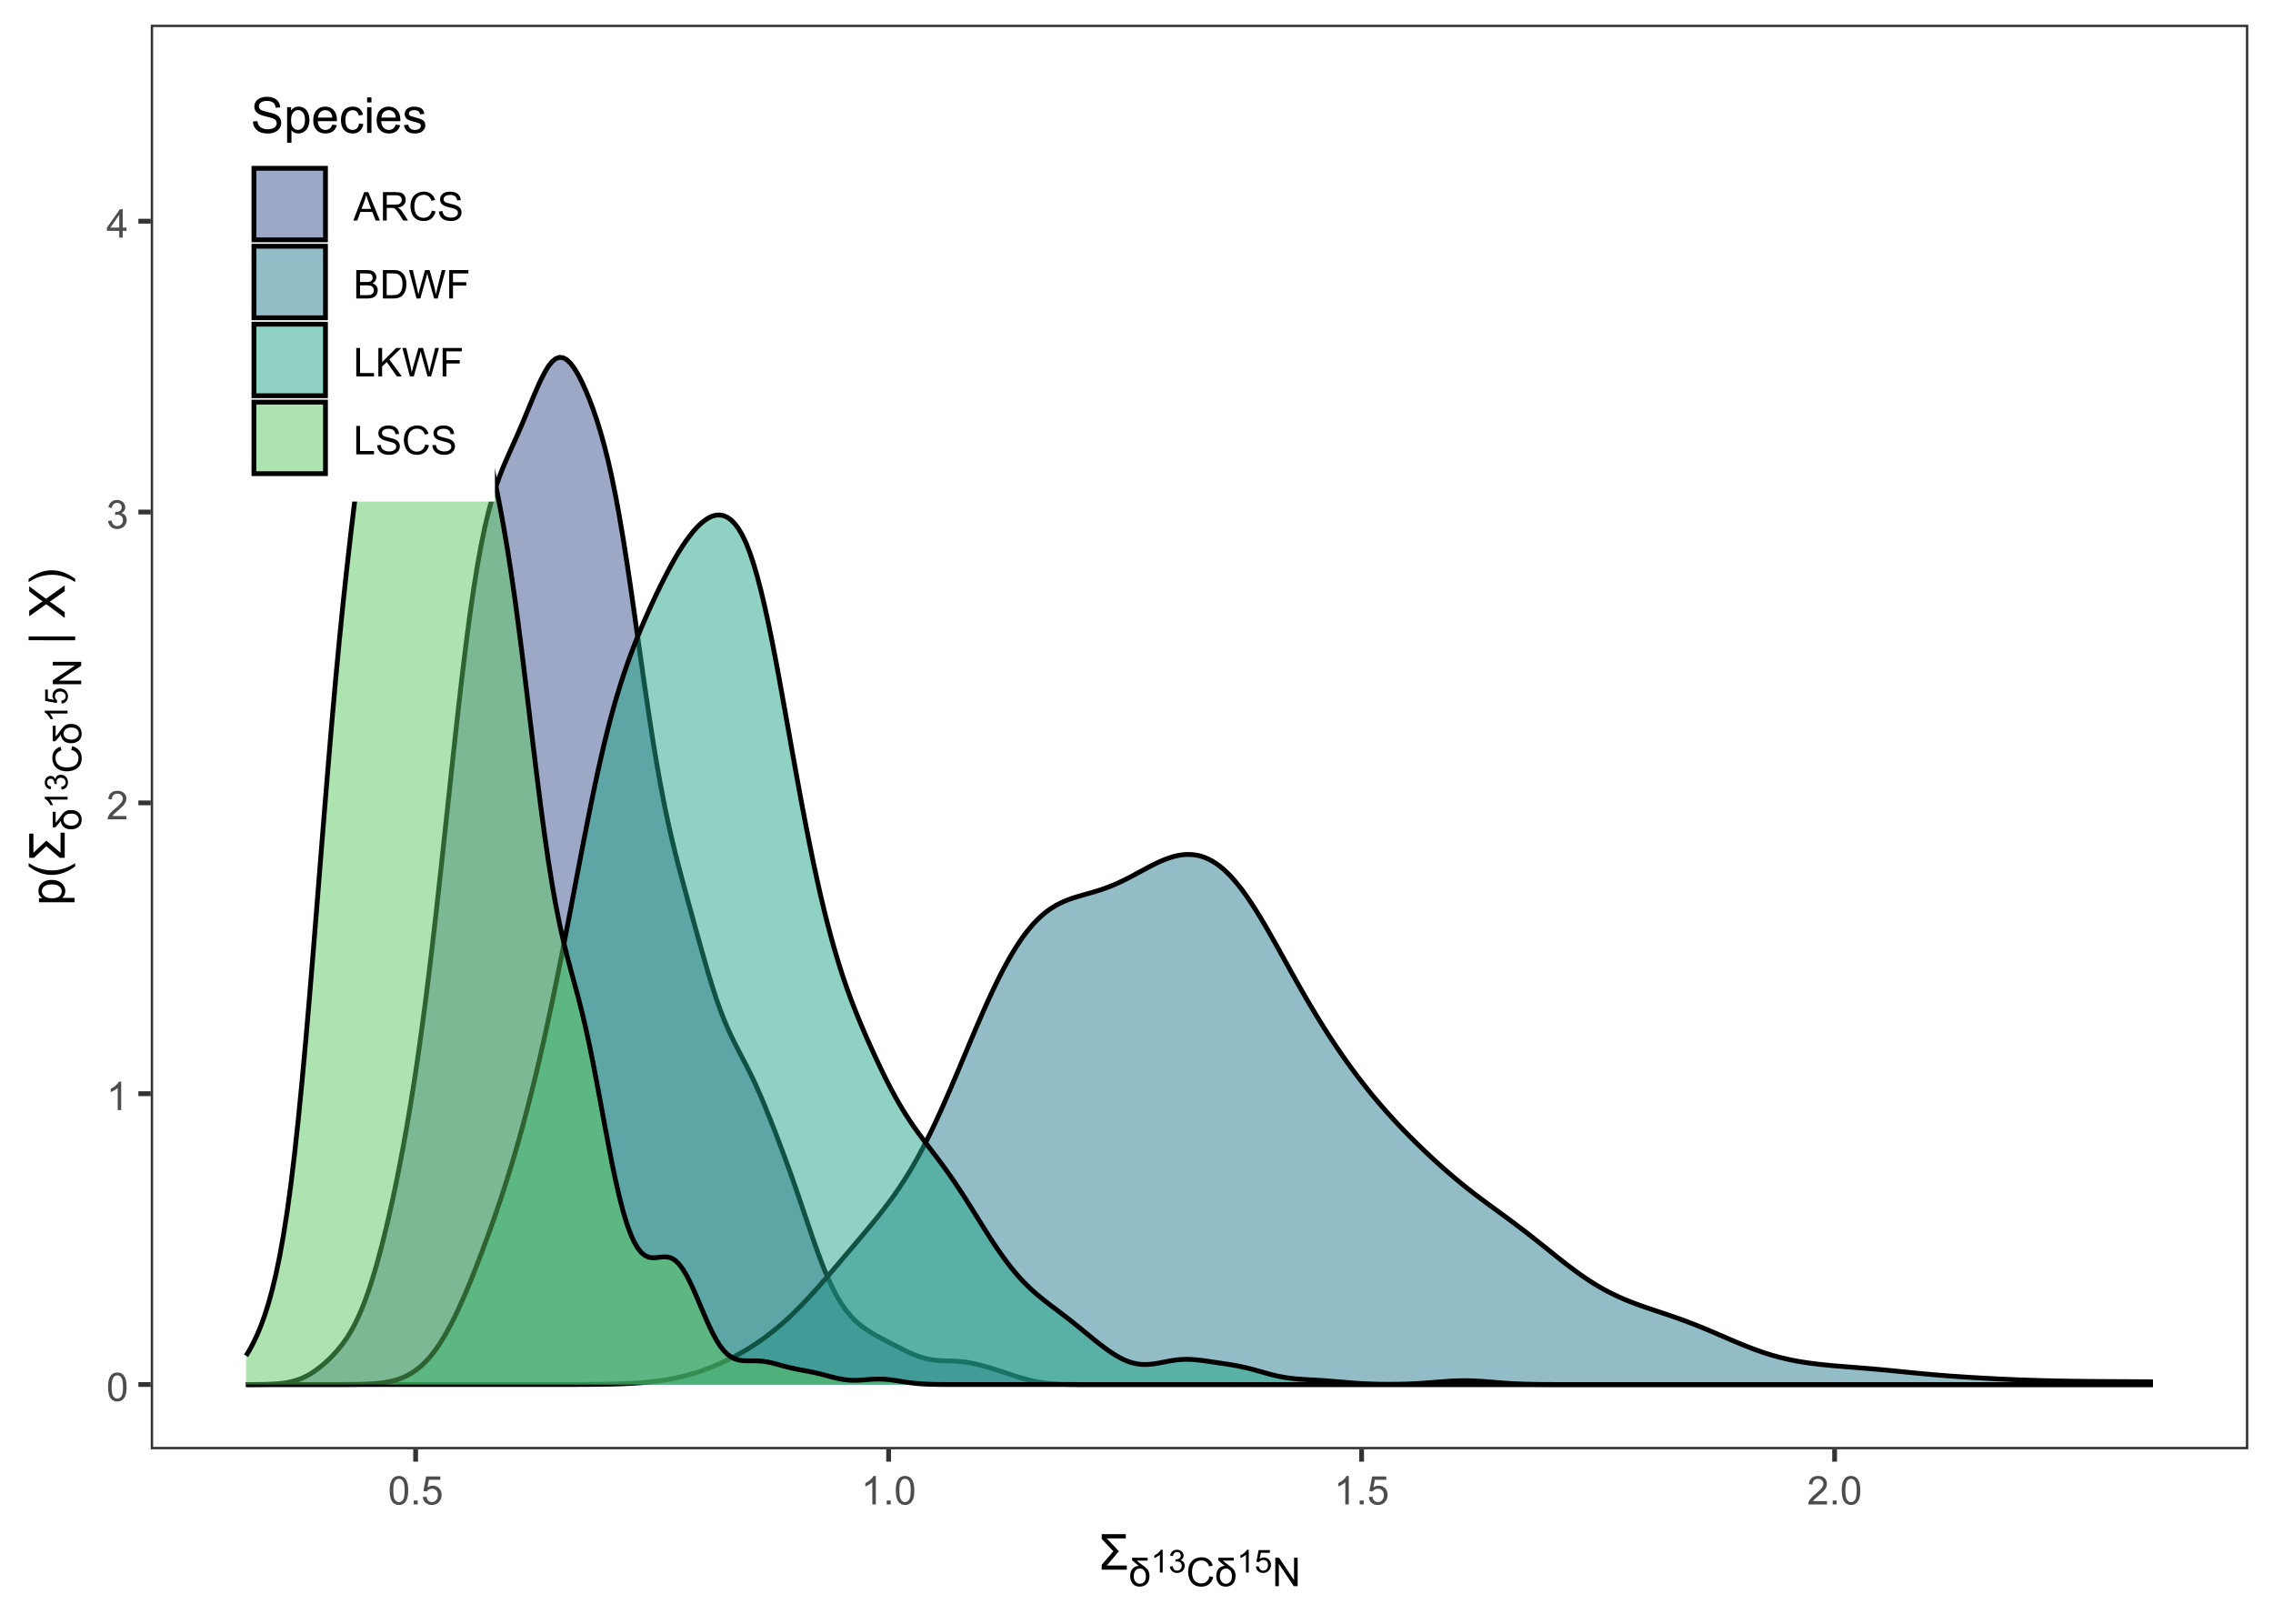 <?xml version="1.0" encoding="UTF-8"?>
<svg xmlns="http://www.w3.org/2000/svg" xmlns:xlink="http://www.w3.org/1999/xlink" width="504" height="360" viewBox="0 0 504 360">
<defs>
<g>
<g id="glyph-0-0">
<path d="M 0.367 -3.105 C 0.367 -3.852 0.441 -4.449 0.594 -4.906 C 0.75 -5.359 0.977 -5.711 1.277 -5.957 C 1.582 -6.203 1.961 -6.324 2.418 -6.324 C 2.758 -6.324 3.055 -6.258 3.309 -6.121 C 3.562 -5.984 3.773 -5.789 3.941 -5.531 C 4.105 -5.277 4.238 -4.965 4.332 -4.594 C 4.426 -4.227 4.473 -3.73 4.473 -3.105 C 4.473 -2.367 4.398 -1.77 4.246 -1.316 C 4.094 -0.863 3.867 -0.512 3.562 -0.266 C 3.262 -0.016 2.879 0.109 2.418 0.109 C 1.812 0.109 1.336 -0.109 0.988 -0.547 C 0.574 -1.07 0.367 -1.922 0.367 -3.105 M 1.16 -3.105 C 1.16 -2.074 1.281 -1.383 1.523 -1.043 C 1.766 -0.699 2.062 -0.527 2.418 -0.527 C 2.773 -0.527 3.074 -0.699 3.316 -1.043 C 3.559 -1.387 3.68 -2.074 3.68 -3.105 C 3.68 -4.145 3.559 -4.832 3.316 -5.172 C 3.074 -5.516 2.773 -5.684 2.41 -5.684 C 2.055 -5.684 1.773 -5.535 1.559 -5.234 C 1.293 -4.852 1.16 -4.141 1.16 -3.105 Z M 1.16 -3.105 "/>
</g>
<g id="glyph-0-1">
<path d="M 3.277 0 L 2.504 0 L 2.504 -4.93 C 2.32 -4.75 2.074 -4.574 1.773 -4.395 C 1.469 -4.219 1.199 -4.086 0.957 -3.996 L 0.957 -4.742 C 1.391 -4.945 1.77 -5.195 2.094 -5.484 C 2.418 -5.773 2.645 -6.055 2.781 -6.324 L 3.277 -6.324 Z M 3.277 0 "/>
</g>
<g id="glyph-0-2">
<path d="M 4.43 -0.742 L 4.43 0 L 0.266 0 C 0.262 -0.188 0.289 -0.367 0.355 -0.539 C 0.461 -0.82 0.633 -1.102 0.867 -1.375 C 1.098 -1.648 1.438 -1.969 1.879 -2.328 C 2.562 -2.891 3.023 -3.336 3.266 -3.664 C 3.508 -3.992 3.625 -4.301 3.625 -4.594 C 3.625 -4.898 3.516 -5.16 3.297 -5.367 C 3.078 -5.578 2.793 -5.684 2.441 -5.684 C 2.066 -5.684 1.77 -5.574 1.547 -5.352 C 1.324 -5.125 1.211 -4.816 1.207 -4.422 L 0.414 -4.504 C 0.469 -5.098 0.672 -5.547 1.027 -5.859 C 1.383 -6.168 1.859 -6.324 2.457 -6.324 C 3.062 -6.324 3.539 -6.156 3.895 -5.824 C 4.246 -5.488 4.422 -5.07 4.422 -4.578 C 4.422 -4.324 4.371 -4.078 4.266 -3.832 C 4.164 -3.59 3.992 -3.332 3.754 -3.062 C 3.516 -2.793 3.117 -2.426 2.562 -1.957 C 2.098 -1.566 1.801 -1.301 1.668 -1.164 C 1.535 -1.023 1.426 -0.883 1.34 -0.742 Z M 4.43 -0.742 "/>
</g>
<g id="glyph-0-3">
<path d="M 0.371 -1.664 L 1.145 -1.766 C 1.23 -1.328 1.383 -1.012 1.598 -0.82 C 1.809 -0.625 2.07 -0.527 2.375 -0.527 C 2.738 -0.527 3.047 -0.656 3.297 -0.906 C 3.547 -1.16 3.672 -1.473 3.676 -1.844 C 3.672 -2.199 3.559 -2.492 3.324 -2.723 C 3.094 -2.953 2.797 -3.066 2.441 -3.066 C 2.293 -3.066 2.113 -3.039 1.895 -2.98 L 1.98 -3.66 C 2.031 -3.656 2.074 -3.652 2.105 -3.652 C 2.434 -3.652 2.73 -3.738 2.996 -3.91 C 3.258 -4.082 3.391 -4.348 3.391 -4.703 C 3.391 -4.988 3.293 -5.223 3.102 -5.41 C 2.91 -5.598 2.664 -5.688 2.359 -5.688 C 2.059 -5.688 1.809 -5.594 1.605 -5.406 C 1.406 -5.215 1.277 -4.934 1.219 -4.555 L 0.445 -4.691 C 0.543 -5.211 0.758 -5.613 1.09 -5.898 C 1.426 -6.184 1.844 -6.324 2.344 -6.324 C 2.688 -6.324 3.004 -6.25 3.293 -6.105 C 3.582 -5.957 3.801 -5.754 3.957 -5.5 C 4.109 -5.246 4.184 -4.973 4.184 -4.688 C 4.184 -4.414 4.113 -4.168 3.965 -3.945 C 3.82 -3.723 3.605 -3.543 3.316 -3.41 C 3.691 -3.324 3.98 -3.148 4.184 -2.875 C 4.391 -2.605 4.496 -2.266 4.496 -1.859 C 4.496 -1.312 4.293 -0.844 3.895 -0.461 C 3.492 -0.078 2.984 0.113 2.371 0.113 C 1.82 0.113 1.359 -0.055 0.996 -0.383 C 0.629 -0.711 0.422 -1.141 0.371 -1.664 Z M 0.371 -1.664 "/>
</g>
<g id="glyph-0-4">
<path d="M 2.844 0 L 2.844 -1.508 L 0.113 -1.508 L 0.113 -2.219 L 2.988 -6.301 L 3.617 -6.301 L 3.617 -2.219 L 4.469 -2.219 L 4.469 -1.508 L 3.617 -1.508 L 3.617 0 L 2.844 0 M 2.844 -2.219 L 2.844 -5.059 L 0.871 -2.219 Z M 2.844 -2.219 "/>
</g>
<g id="glyph-0-5">
<path d="M 0.801 0 L 0.801 -0.883 L 1.68 -0.883 L 1.68 0 Z M 0.801 0 "/>
</g>
<g id="glyph-0-6">
<path d="M 0.367 -1.648 L 1.176 -1.719 C 1.238 -1.324 1.379 -1.027 1.598 -0.828 C 1.816 -0.629 2.078 -0.527 2.391 -0.527 C 2.762 -0.527 3.078 -0.668 3.336 -0.949 C 3.594 -1.23 3.723 -1.602 3.723 -2.066 C 3.723 -2.508 3.598 -2.855 3.348 -3.109 C 3.102 -3.367 2.777 -3.492 2.375 -3.492 C 2.125 -3.492 1.902 -3.438 1.703 -3.324 C 1.5 -3.211 1.344 -3.062 1.23 -2.883 L 0.504 -2.977 L 1.113 -6.215 L 4.246 -6.215 L 4.246 -5.473 L 1.73 -5.473 L 1.391 -3.781 C 1.77 -4.043 2.168 -4.176 2.582 -4.176 C 3.133 -4.176 3.598 -3.984 3.977 -3.605 C 4.352 -3.223 4.543 -2.734 4.543 -2.137 C 4.543 -1.566 4.375 -1.074 4.043 -0.656 C 3.641 -0.148 3.09 0.109 2.391 0.109 C 1.816 0.109 1.348 -0.055 0.984 -0.375 C 0.625 -0.695 0.418 -1.121 0.367 -1.648 Z M 0.367 -1.648 "/>
</g>
<g id="glyph-0-7">
<path d="M 0.746 -6.301 L 4.188 -6.301 L 4.188 -5.672 L 1.785 -5.672 C 2.07 -5.379 2.52 -5.023 3.129 -4.602 C 3.672 -4.223 4.051 -3.871 4.266 -3.551 C 4.48 -3.227 4.59 -2.789 4.59 -2.234 C 4.59 -1.492 4.391 -0.918 3.988 -0.508 C 3.59 -0.102 3.07 0.102 2.43 0.102 C 1.727 0.102 1.199 -0.125 0.844 -0.586 C 0.488 -1.043 0.309 -1.586 0.309 -2.219 C 0.309 -2.949 0.496 -3.512 0.871 -3.895 C 1.246 -4.281 1.695 -4.484 2.219 -4.504 C 1.949 -4.688 1.461 -5.102 0.746 -5.742 L 0.746 -6.301 M 1.102 -2.207 C 1.102 -1.723 1.227 -1.32 1.484 -1.004 C 1.742 -0.691 2.066 -0.531 2.465 -0.531 C 2.816 -0.531 3.125 -0.668 3.391 -0.938 C 3.66 -1.207 3.793 -1.633 3.793 -2.211 C 3.793 -2.75 3.668 -3.168 3.41 -3.465 C 3.156 -3.758 2.836 -3.906 2.449 -3.906 C 2.023 -3.906 1.691 -3.738 1.453 -3.406 C 1.219 -3.074 1.102 -2.676 1.102 -2.207 Z M 1.102 -2.207 "/>
</g>
<g id="glyph-0-8">
<path d="M 5.172 -2.207 L 6.008 -2 C 5.832 -1.312 5.52 -0.793 5.062 -0.434 C 4.609 -0.074 4.055 0.109 3.398 0.109 C 2.719 0.109 2.168 -0.031 1.742 -0.309 C 1.316 -0.582 0.992 -0.984 0.77 -1.508 C 0.551 -2.031 0.438 -2.594 0.438 -3.195 C 0.438 -3.852 0.562 -4.426 0.812 -4.914 C 1.066 -5.402 1.422 -5.773 1.883 -6.027 C 2.348 -6.281 2.855 -6.406 3.41 -6.406 C 4.043 -6.406 4.57 -6.246 5 -5.926 C 5.43 -5.605 5.73 -5.152 5.898 -4.57 L 5.078 -4.379 C 4.934 -4.836 4.723 -5.172 4.441 -5.379 C 4.164 -5.59 3.816 -5.695 3.395 -5.695 C 2.91 -5.695 2.504 -5.578 2.18 -5.344 C 1.855 -5.113 1.629 -4.801 1.496 -4.41 C 1.363 -4.02 1.297 -3.617 1.297 -3.203 C 1.297 -2.664 1.375 -2.199 1.531 -1.797 C 1.688 -1.398 1.93 -1.102 2.262 -0.902 C 2.59 -0.703 2.945 -0.605 3.332 -0.605 C 3.797 -0.605 4.191 -0.742 4.516 -1.008 C 4.84 -1.277 5.059 -1.68 5.172 -2.207 Z M 5.172 -2.207 "/>
</g>
<g id="glyph-0-9">
<path d="M 0.672 0 L 0.672 -6.301 L 1.527 -6.301 L 4.836 -1.352 L 4.836 -6.301 L 5.633 -6.301 L 5.633 0 L 4.777 0 L 1.469 -4.949 L 1.469 0 Z M 0.672 0 "/>
</g>
<g id="glyph-0-10">
<path d="M -0.012 0 L 2.406 -6.301 L 3.305 -6.301 L 5.883 0 L 4.934 0 L 4.199 -1.906 L 1.562 -1.906 L 0.871 0 L -0.012 0 M 1.805 -2.586 L 3.941 -2.586 L 3.281 -4.332 C 3.082 -4.859 2.934 -5.297 2.836 -5.637 C 2.754 -5.234 2.641 -4.832 2.496 -4.434 Z M 1.805 -2.586 "/>
</g>
<g id="glyph-0-11">
<path d="M 0.691 0 L 0.691 -6.301 L 3.484 -6.301 C 4.047 -6.301 4.473 -6.242 4.766 -6.129 C 5.059 -6.016 5.289 -5.816 5.465 -5.531 C 5.641 -5.242 5.727 -4.926 5.727 -4.582 C 5.727 -4.133 5.582 -3.758 5.293 -3.449 C 5.004 -3.145 4.559 -2.949 3.953 -2.867 C 4.172 -2.762 4.34 -2.656 4.457 -2.551 C 4.699 -2.328 4.93 -2.051 5.148 -1.715 L 6.242 0 L 5.195 0 L 4.359 -1.312 C 4.117 -1.688 3.918 -1.977 3.762 -2.18 C 3.602 -2.379 3.461 -2.52 3.336 -2.602 C 3.211 -2.68 3.086 -2.734 2.957 -2.766 C 2.863 -2.789 2.707 -2.797 2.492 -2.797 L 1.527 -2.797 L 1.527 0 L 0.691 0 M 1.527 -3.52 L 3.316 -3.52 C 3.699 -3.52 3.996 -3.559 4.211 -3.637 C 4.426 -3.715 4.59 -3.844 4.699 -4.016 C 4.812 -4.188 4.867 -4.379 4.867 -4.582 C 4.867 -4.879 4.762 -5.125 4.543 -5.316 C 4.328 -5.508 3.984 -5.602 3.52 -5.602 L 1.527 -5.602 Z M 1.527 -3.52 "/>
</g>
<g id="glyph-0-12">
<path d="M 0.395 -2.023 L 1.18 -2.094 C 1.219 -1.777 1.305 -1.52 1.441 -1.316 C 1.578 -1.113 1.789 -0.953 2.074 -0.828 C 2.363 -0.703 2.684 -0.641 3.043 -0.641 C 3.359 -0.641 3.641 -0.688 3.883 -0.781 C 4.129 -0.875 4.309 -1.008 4.43 -1.172 C 4.547 -1.336 4.605 -1.516 4.605 -1.711 C 4.605 -1.906 4.551 -2.082 4.434 -2.227 C 4.32 -2.375 4.129 -2.5 3.867 -2.602 C 3.699 -2.664 3.324 -2.77 2.746 -2.906 C 2.168 -3.047 1.762 -3.176 1.531 -3.301 C 1.23 -3.457 1.004 -3.652 0.855 -3.887 C 0.711 -4.121 0.637 -4.383 0.637 -4.672 C 0.637 -4.988 0.727 -5.285 0.906 -5.562 C 1.086 -5.84 1.352 -6.047 1.699 -6.191 C 2.043 -6.336 2.43 -6.406 2.852 -6.406 C 3.32 -6.406 3.73 -6.332 4.09 -6.18 C 4.445 -6.031 4.719 -5.809 4.91 -5.516 C 5.102 -5.227 5.207 -4.895 5.219 -4.523 L 4.422 -4.465 C 4.379 -4.863 4.234 -5.164 3.984 -5.367 C 3.738 -5.57 3.371 -5.672 2.887 -5.672 C 2.383 -5.672 2.016 -5.578 1.785 -5.395 C 1.555 -5.211 1.441 -4.988 1.441 -4.727 C 1.441 -4.5 1.52 -4.312 1.684 -4.168 C 1.844 -4.023 2.266 -3.871 2.941 -3.719 C 3.617 -3.566 4.082 -3.434 4.336 -3.316 C 4.703 -3.148 4.973 -2.934 5.148 -2.676 C 5.324 -2.414 5.41 -2.117 5.41 -1.777 C 5.41 -1.445 5.312 -1.129 5.121 -0.832 C 4.93 -0.535 4.652 -0.305 4.293 -0.141 C 3.934 0.023 3.531 0.109 3.082 0.109 C 2.512 0.109 2.031 0.023 1.648 -0.141 C 1.262 -0.309 0.961 -0.559 0.742 -0.891 C 0.523 -1.227 0.406 -1.602 0.395 -2.023 Z M 0.395 -2.023 "/>
</g>
<g id="glyph-0-13">
<path d="M 0.645 0 L 0.645 -6.301 L 3.008 -6.301 C 3.488 -6.301 3.875 -6.234 4.164 -6.109 C 4.457 -5.98 4.684 -5.785 4.848 -5.52 C 5.016 -5.254 5.098 -4.977 5.098 -4.688 C 5.098 -4.418 5.023 -4.164 4.875 -3.926 C 4.73 -3.691 4.512 -3.496 4.215 -3.352 C 4.598 -3.238 4.891 -3.051 5.094 -2.781 C 5.297 -2.512 5.402 -2.191 5.402 -1.828 C 5.402 -1.531 5.34 -1.258 5.215 -1.004 C 5.09 -0.75 4.938 -0.555 4.754 -0.418 C 4.57 -0.281 4.34 -0.176 4.062 -0.105 C 3.785 -0.035 3.449 0 3.047 0 L 0.645 0 M 1.477 -3.652 L 2.84 -3.652 C 3.211 -3.652 3.477 -3.676 3.637 -3.727 C 3.848 -3.789 4.008 -3.895 4.113 -4.039 C 4.223 -4.184 4.273 -4.367 4.273 -4.59 C 4.273 -4.797 4.227 -4.98 4.125 -5.141 C 4.023 -5.301 3.883 -5.41 3.695 -5.469 C 3.508 -5.527 3.191 -5.555 2.738 -5.555 L 1.477 -5.555 L 1.477 -3.652 M 1.477 -0.742 L 3.047 -0.742 C 3.316 -0.742 3.504 -0.754 3.613 -0.773 C 3.805 -0.809 3.965 -0.863 4.094 -0.945 C 4.223 -1.027 4.328 -1.141 4.414 -1.297 C 4.496 -1.449 4.539 -1.625 4.539 -1.828 C 4.539 -2.062 4.477 -2.266 4.355 -2.438 C 4.238 -2.613 4.07 -2.734 3.855 -2.805 C 3.645 -2.875 3.336 -2.91 2.934 -2.91 L 1.477 -2.91 Z M 1.477 -0.742 "/>
</g>
<g id="glyph-0-14">
<path d="M 0.68 0 L 0.68 -6.301 L 2.848 -6.301 C 3.34 -6.301 3.711 -6.27 3.969 -6.211 C 4.332 -6.125 4.641 -5.977 4.895 -5.758 C 5.227 -5.477 5.477 -5.117 5.641 -4.68 C 5.805 -4.246 5.887 -3.746 5.887 -3.184 C 5.887 -2.707 5.832 -2.281 5.719 -1.914 C 5.609 -1.543 5.465 -1.238 5.289 -0.996 C 5.113 -0.754 4.922 -0.562 4.715 -0.422 C 4.508 -0.285 4.258 -0.18 3.965 -0.109 C 3.672 -0.035 3.332 0 2.953 0 L 0.68 0 M 1.512 -0.742 L 2.859 -0.742 C 3.273 -0.742 3.598 -0.781 3.836 -0.859 C 4.07 -0.938 4.258 -1.047 4.398 -1.188 C 4.598 -1.383 4.75 -1.648 4.863 -1.984 C 4.973 -2.316 5.027 -2.723 5.027 -3.195 C 5.027 -3.855 4.918 -4.363 4.703 -4.715 C 4.488 -5.07 4.223 -5.305 3.914 -5.426 C 3.691 -5.512 3.332 -5.555 2.836 -5.555 L 1.512 -5.555 Z M 1.512 -0.742 "/>
</g>
<g id="glyph-0-15">
<path d="M 1.777 0 L 0.109 -6.301 L 0.961 -6.301 L 1.922 -2.172 C 2.023 -1.738 2.113 -1.309 2.188 -0.883 C 2.348 -1.555 2.441 -1.941 2.469 -2.047 L 3.668 -6.301 L 4.676 -6.301 L 5.578 -3.109 C 5.805 -2.32 5.969 -1.578 6.066 -0.883 C 6.148 -1.277 6.254 -1.734 6.383 -2.25 L 7.371 -6.301 L 8.207 -6.301 L 6.48 0 L 5.676 0 L 4.348 -4.801 C 4.238 -5.199 4.172 -5.445 4.152 -5.539 C 4.086 -5.25 4.023 -5.004 3.965 -4.801 L 2.629 0 Z M 1.777 0 "/>
</g>
<g id="glyph-0-16">
<path d="M 0.723 0 L 0.723 -6.301 L 4.973 -6.301 L 4.973 -5.555 L 1.555 -5.555 L 1.555 -3.605 L 4.512 -3.605 L 4.512 -2.863 L 1.555 -2.863 L 1.555 0 Z M 0.723 0 "/>
</g>
<g id="glyph-0-17">
<path d="M 0.645 0 L 0.645 -6.301 L 1.477 -6.301 L 1.477 -0.742 L 4.582 -0.742 L 4.582 0 Z M 0.645 0 "/>
</g>
<g id="glyph-0-18">
<path d="M 0.645 0 L 0.645 -6.301 L 1.477 -6.301 L 1.477 -3.176 L 4.605 -6.301 L 5.738 -6.301 L 3.094 -3.746 L 5.852 0 L 4.754 0 L 2.508 -3.188 L 1.477 -2.184 L 1.477 0 Z M 0.645 0 "/>
</g>
<g id="glyph-1-0">
<path d="M 6.148 -7.875 L 6.148 -6.945 L 1.922 -6.945 L 4.609 -4.086 L 1.922 -0.93 L 6.371 -0.93 L 6.371 0 L 0.797 0 L 0.797 -1.086 L 3.367 -4.086 L 0.797 -6.828 L 0.797 -7.875 Z M 6.148 -7.875 "/>
</g>
<g id="glyph-1-1">
<path d="M 0.492 -2.531 L 1.477 -2.617 C 1.523 -2.223 1.633 -1.898 1.801 -1.645 C 1.973 -1.395 2.234 -1.191 2.594 -1.035 C 2.953 -0.879 3.355 -0.801 3.805 -0.801 C 4.199 -0.801 4.551 -0.859 4.855 -0.977 C 5.16 -1.094 5.387 -1.258 5.535 -1.465 C 5.684 -1.668 5.758 -1.895 5.758 -2.137 C 5.758 -2.383 5.688 -2.602 5.543 -2.785 C 5.398 -2.969 5.164 -3.125 4.836 -3.25 C 4.621 -3.332 4.156 -3.461 3.434 -3.633 C 2.707 -3.809 2.203 -3.973 1.914 -4.125 C 1.535 -4.32 1.258 -4.566 1.07 -4.859 C 0.887 -5.148 0.797 -5.477 0.797 -5.84 C 0.797 -6.234 0.906 -6.605 1.133 -6.953 C 1.359 -7.297 1.688 -7.562 2.121 -7.738 C 2.555 -7.918 3.035 -8.008 3.566 -8.008 C 4.148 -8.008 4.664 -7.914 5.109 -7.727 C 5.555 -7.539 5.898 -7.262 6.141 -6.898 C 6.379 -6.531 6.508 -6.117 6.527 -5.656 L 5.527 -5.582 C 5.473 -6.078 5.293 -6.453 4.98 -6.707 C 4.672 -6.961 4.215 -7.09 3.609 -7.09 C 2.98 -7.09 2.52 -6.973 2.23 -6.742 C 1.945 -6.512 1.801 -6.234 1.801 -5.906 C 1.801 -5.625 1.902 -5.391 2.105 -5.211 C 2.305 -5.027 2.828 -4.84 3.676 -4.648 C 4.523 -4.457 5.105 -4.289 5.418 -4.148 C 5.879 -3.934 6.215 -3.668 6.434 -3.344 C 6.652 -3.02 6.762 -2.645 6.762 -2.223 C 6.762 -1.805 6.641 -1.41 6.402 -1.039 C 6.164 -0.668 5.816 -0.379 5.367 -0.176 C 4.918 0.031 4.414 0.133 3.852 0.133 C 3.137 0.133 2.543 0.031 2.059 -0.176 C 1.578 -0.387 1.199 -0.699 0.926 -1.113 C 0.652 -1.531 0.508 -2.004 0.492 -2.531 Z M 0.492 -2.531 "/>
</g>
<g id="glyph-1-2">
<path d="M 0.727 2.188 L 0.727 -5.703 L 1.605 -5.703 L 1.605 -4.961 C 1.812 -5.254 2.047 -5.469 2.309 -5.617 C 2.57 -5.762 2.887 -5.832 3.262 -5.832 C 3.746 -5.832 4.176 -5.707 4.551 -5.457 C 4.922 -5.207 5.203 -4.852 5.391 -4.395 C 5.582 -3.941 5.676 -3.438 5.676 -2.895 C 5.676 -2.312 5.574 -1.785 5.363 -1.32 C 5.152 -0.852 4.848 -0.492 4.449 -0.246 C 4.051 0.004 3.633 0.129 3.191 0.129 C 2.867 0.129 2.578 0.062 2.324 -0.074 C 2.066 -0.211 1.855 -0.383 1.691 -0.59 L 1.691 2.188 L 0.727 2.188 M 1.602 -2.82 C 1.602 -2.086 1.75 -1.543 2.047 -1.191 C 2.344 -0.84 2.703 -0.664 3.125 -0.664 C 3.555 -0.664 3.922 -0.848 4.23 -1.211 C 4.535 -1.574 4.688 -2.137 4.688 -2.898 C 4.688 -3.629 4.539 -4.172 4.242 -4.531 C 3.941 -4.895 3.586 -5.074 3.168 -5.074 C 2.758 -5.074 2.395 -4.883 2.074 -4.5 C 1.758 -4.113 1.602 -3.555 1.602 -2.82 Z M 1.602 -2.82 "/>
</g>
<g id="glyph-1-3">
<path d="M 4.629 -1.836 L 5.629 -1.715 C 5.473 -1.129 5.18 -0.676 4.754 -0.355 C 4.328 -0.031 3.781 0.129 3.121 0.129 C 2.285 0.129 1.625 -0.129 1.137 -0.641 C 0.648 -1.156 0.402 -1.875 0.402 -2.805 C 0.402 -3.762 0.648 -4.508 1.145 -5.039 C 1.637 -5.566 2.277 -5.832 3.066 -5.832 C 3.828 -5.832 4.453 -5.574 4.938 -5.055 C 5.418 -4.535 5.66 -3.805 5.66 -2.863 C 5.66 -2.805 5.66 -2.719 5.656 -2.605 L 1.402 -2.605 C 1.438 -1.977 1.613 -1.5 1.934 -1.164 C 2.254 -0.832 2.648 -0.664 3.125 -0.664 C 3.48 -0.664 3.781 -0.758 4.035 -0.945 C 4.285 -1.133 4.484 -1.43 4.629 -1.836 M 1.457 -3.398 L 4.641 -3.398 C 4.598 -3.879 4.477 -4.238 4.273 -4.48 C 3.969 -4.852 3.566 -5.039 3.078 -5.039 C 2.633 -5.039 2.262 -4.891 1.957 -4.594 C 1.656 -4.297 1.488 -3.898 1.457 -3.398 Z M 1.457 -3.398 "/>
</g>
<g id="glyph-1-4">
<path d="M 4.445 -2.09 L 5.398 -1.965 C 5.293 -1.312 5.027 -0.797 4.602 -0.426 C 4.172 -0.055 3.648 0.129 3.023 0.129 C 2.242 0.129 1.617 -0.125 1.141 -0.637 C 0.668 -1.148 0.43 -1.879 0.43 -2.832 C 0.43 -3.445 0.531 -3.984 0.734 -4.445 C 0.941 -4.91 1.25 -5.254 1.668 -5.488 C 2.086 -5.719 2.539 -5.832 3.031 -5.832 C 3.648 -5.832 4.156 -5.676 4.551 -5.363 C 4.941 -5.051 5.195 -4.605 5.305 -4.027 L 4.367 -3.883 C 4.277 -4.266 4.117 -4.555 3.891 -4.75 C 3.664 -4.941 3.391 -5.039 3.066 -5.039 C 2.578 -5.039 2.184 -4.863 1.879 -4.516 C 1.574 -4.164 1.422 -3.613 1.422 -2.859 C 1.422 -2.09 1.57 -1.535 1.863 -1.188 C 2.156 -0.84 2.539 -0.664 3.012 -0.664 C 3.395 -0.664 3.711 -0.781 3.965 -1.016 C 4.219 -1.246 4.379 -1.605 4.445 -2.09 Z M 4.445 -2.09 "/>
</g>
<g id="glyph-1-5">
<path d="M 0.73 -6.762 L 0.73 -7.875 L 1.695 -7.875 L 1.695 -6.762 L 0.73 -6.762 M 0.73 0 L 0.73 -5.703 L 1.695 -5.703 L 1.695 0 Z M 0.73 0 "/>
</g>
<g id="glyph-1-6">
<path d="M 0.34 -1.703 L 1.293 -1.852 C 1.348 -1.469 1.496 -1.176 1.742 -0.973 C 1.988 -0.77 2.332 -0.664 2.773 -0.664 C 3.215 -0.664 3.547 -0.758 3.758 -0.938 C 3.977 -1.117 4.082 -1.332 4.082 -1.574 C 4.082 -1.793 3.988 -1.965 3.797 -2.09 C 3.664 -2.176 3.336 -2.285 2.809 -2.418 C 2.102 -2.598 1.609 -2.75 1.336 -2.883 C 1.062 -3.012 0.852 -3.191 0.711 -3.426 C 0.57 -3.656 0.5 -3.91 0.5 -4.188 C 0.5 -4.445 0.559 -4.68 0.676 -4.895 C 0.789 -5.113 0.949 -5.293 1.148 -5.438 C 1.301 -5.547 1.504 -5.641 1.766 -5.719 C 2.023 -5.793 2.301 -5.832 2.602 -5.832 C 3.047 -5.832 3.441 -5.77 3.777 -5.641 C 4.117 -5.512 4.367 -5.336 4.527 -5.117 C 4.688 -4.895 4.801 -4.602 4.859 -4.234 L 3.914 -4.102 C 3.871 -4.398 3.75 -4.625 3.543 -4.789 C 3.336 -4.957 3.047 -5.039 2.668 -5.039 C 2.227 -5.039 1.91 -4.965 1.719 -4.816 C 1.527 -4.672 1.434 -4.5 1.434 -4.301 C 1.434 -4.176 1.473 -4.062 1.551 -3.965 C 1.633 -3.859 1.754 -3.773 1.922 -3.707 C 2.02 -3.672 2.305 -3.586 2.777 -3.461 C 3.461 -3.277 3.938 -3.125 4.207 -3.012 C 4.48 -2.895 4.691 -2.727 4.844 -2.504 C 5 -2.281 5.074 -2.004 5.074 -1.676 C 5.074 -1.352 4.98 -1.051 4.793 -0.766 C 4.605 -0.48 4.336 -0.262 3.98 -0.105 C 3.625 0.051 3.223 0.129 2.777 0.129 C 2.035 0.129 1.473 -0.023 1.082 -0.332 C 0.695 -0.641 0.445 -1.098 0.34 -1.703 Z M 0.34 -1.703 "/>
</g>
<g id="glyph-2-0">
<path d="M 2.621 0 L 2.004 0 L 2.004 -3.941 C 1.855 -3.801 1.66 -3.66 1.418 -3.516 C 1.176 -3.375 0.961 -3.27 0.766 -3.195 L 0.766 -3.797 C 1.113 -3.957 1.414 -4.156 1.676 -4.387 C 1.934 -4.617 2.117 -4.844 2.223 -5.059 L 2.621 -5.059 Z M 2.621 0 "/>
</g>
<g id="glyph-2-1">
<path d="M 0.297 -1.332 L 0.914 -1.414 C 0.984 -1.062 1.105 -0.809 1.277 -0.656 C 1.449 -0.5 1.656 -0.422 1.902 -0.422 C 2.191 -0.422 2.438 -0.523 2.637 -0.727 C 2.84 -0.926 2.938 -1.176 2.938 -1.477 C 2.938 -1.758 2.848 -1.992 2.66 -2.176 C 2.477 -2.363 2.238 -2.453 1.953 -2.453 C 1.836 -2.453 1.691 -2.43 1.516 -2.387 L 1.586 -2.93 C 1.625 -2.926 1.66 -2.922 1.684 -2.922 C 1.949 -2.922 2.184 -2.992 2.395 -3.129 C 2.605 -3.266 2.711 -3.477 2.711 -3.766 C 2.711 -3.992 2.637 -4.18 2.48 -4.328 C 2.328 -4.477 2.129 -4.551 1.887 -4.551 C 1.648 -4.551 1.445 -4.477 1.285 -4.324 C 1.125 -4.172 1.023 -3.945 0.977 -3.645 L 0.359 -3.754 C 0.434 -4.168 0.605 -4.488 0.875 -4.719 C 1.141 -4.945 1.477 -5.059 1.875 -5.059 C 2.148 -5.059 2.402 -5 2.633 -4.883 C 2.863 -4.766 3.043 -4.605 3.164 -4.398 C 3.285 -4.195 3.348 -3.98 3.348 -3.75 C 3.348 -3.531 3.289 -3.336 3.172 -3.156 C 3.055 -2.977 2.883 -2.836 2.652 -2.73 C 2.953 -2.66 3.184 -2.52 3.348 -2.301 C 3.512 -2.086 3.594 -1.812 3.594 -1.488 C 3.594 -1.047 3.434 -0.676 3.113 -0.371 C 2.793 -0.062 2.387 0.09 1.898 0.09 C 1.457 0.09 1.09 -0.043 0.797 -0.305 C 0.504 -0.57 0.336 -0.91 0.297 -1.332 Z M 0.297 -1.332 "/>
</g>
<g id="glyph-2-2">
<path d="M 0.293 -1.32 L 0.941 -1.375 C 0.988 -1.059 1.102 -0.82 1.277 -0.66 C 1.453 -0.504 1.664 -0.422 1.91 -0.422 C 2.211 -0.422 2.461 -0.535 2.668 -0.758 C 2.875 -0.984 2.977 -1.281 2.977 -1.652 C 2.977 -2.008 2.879 -2.285 2.68 -2.488 C 2.48 -2.691 2.223 -2.793 1.902 -2.793 C 1.703 -2.793 1.523 -2.75 1.359 -2.66 C 1.199 -2.57 1.074 -2.449 0.984 -2.305 L 0.402 -2.383 L 0.891 -4.969 L 3.395 -4.969 L 3.395 -4.379 L 1.387 -4.379 L 1.113 -3.023 C 1.418 -3.234 1.734 -3.34 2.066 -3.34 C 2.508 -3.34 2.879 -3.188 3.18 -2.883 C 3.48 -2.578 3.633 -2.188 3.633 -1.707 C 3.633 -1.254 3.5 -0.859 3.234 -0.527 C 2.91 -0.117 2.469 0.086 1.91 0.086 C 1.453 0.086 1.078 -0.043 0.789 -0.301 C 0.5 -0.555 0.332 -0.895 0.293 -1.32 Z M 0.293 -1.32 "/>
</g>
<g id="glyph-3-0">
<path d="M 2.188 -0.727 L -5.703 -0.727 L -5.703 -1.605 L -4.961 -1.605 C -5.254 -1.812 -5.469 -2.047 -5.617 -2.309 C -5.762 -2.57 -5.832 -2.887 -5.832 -3.262 C -5.832 -3.746 -5.707 -4.176 -5.457 -4.551 C -5.207 -4.922 -4.852 -5.203 -4.395 -5.391 C -3.941 -5.582 -3.438 -5.676 -2.895 -5.676 C -2.312 -5.676 -1.785 -5.574 -1.32 -5.363 C -0.852 -5.152 -0.492 -4.848 -0.246 -4.449 C 0.004 -4.051 0.129 -3.633 0.129 -3.191 C 0.129 -2.867 0.062 -2.578 -0.074 -2.324 C -0.211 -2.066 -0.383 -1.855 -0.59 -1.691 L 2.188 -1.691 L 2.188 -0.727 M -2.82 -1.602 C -2.086 -1.602 -1.543 -1.75 -1.191 -2.047 C -0.84 -2.344 -0.664 -2.703 -0.664 -3.125 C -0.664 -3.555 -0.848 -3.922 -1.211 -4.23 C -1.574 -4.535 -2.137 -4.688 -2.898 -4.688 C -3.629 -4.688 -4.172 -4.539 -4.531 -4.242 C -4.895 -3.941 -5.074 -3.586 -5.074 -3.168 C -5.074 -2.758 -4.883 -2.395 -4.5 -2.074 C -4.113 -1.758 -3.555 -1.602 -2.82 -1.602 Z M -2.82 -1.602 "/>
</g>
<g id="glyph-3-1">
<path d="M 2.316 -2.574 C 1.641 -2.039 0.855 -1.59 -0.047 -1.219 C -0.949 -0.852 -1.887 -0.668 -2.852 -0.668 C -3.703 -0.668 -4.52 -0.805 -5.301 -1.078 C -6.207 -1.402 -7.109 -1.898 -8.008 -2.574 L -8.008 -3.266 C -7.262 -2.832 -6.73 -2.547 -6.414 -2.406 C -5.918 -2.188 -5.402 -2.016 -4.867 -1.891 C -4.195 -1.738 -3.523 -1.66 -2.848 -1.66 C -1.125 -1.66 0.598 -2.195 2.316 -3.266 Z M 2.316 -2.574 "/>
</g>
<g id="glyph-3-2">
<path d="M -7.875 -6.148 L -6.945 -6.148 L -6.945 -1.922 L -4.086 -4.609 L -0.93 -1.922 L -0.93 -6.371 L 0 -6.371 L 0 -0.797 L -1.086 -0.797 L -4.086 -3.367 L -6.828 -0.797 L -7.875 -0.797 Z M -7.875 -6.148 "/>
</g>
<g id="glyph-3-3">
<path d="M 2.316 -1.008 L -8.008 -1.012 L -8.008 -1.852 L 2.316 -1.852 Z M 2.316 -1.008 "/>
</g>
<g id="glyph-3-4">
<path d="M 0 -0.047 L -4.102 -3.094 L -7.875 -0.41 L -7.875 -1.648 L -5.855 -3.078 C -5.438 -3.375 -5.113 -3.586 -4.887 -3.711 C -5.176 -3.887 -5.473 -4.094 -5.785 -4.336 L -7.875 -5.918 L -7.875 -7.051 L -4.164 -4.285 L 0 -7.266 L 0 -5.977 L -2.809 -3.996 C -2.969 -3.887 -3.145 -3.77 -3.336 -3.652 C -3.051 -3.477 -2.852 -3.352 -2.746 -3.277 L 0 -1.301 Z M 0 -0.047 "/>
</g>
<g id="glyph-3-5">
<path d="M 2.316 -1.359 L 2.316 -0.664 C 0.598 -1.738 -1.125 -2.273 -2.848 -2.273 C -3.52 -2.273 -4.188 -2.195 -4.852 -2.043 C -5.387 -1.918 -5.902 -1.75 -6.398 -1.531 C -6.719 -1.391 -7.258 -1.102 -8.008 -0.668 L -8.008 -1.359 C -7.109 -2.031 -6.207 -2.531 -5.301 -2.852 C -4.52 -3.129 -3.703 -3.266 -2.852 -3.266 C -1.887 -3.266 -0.949 -3.082 -0.047 -2.711 C 0.855 -2.34 1.641 -1.891 2.316 -1.359 Z M 2.316 -1.359 "/>
</g>
<g id="glyph-4-0">
<path d="M -6.301 -0.746 L -6.301 -4.188 L -5.672 -4.188 L -5.672 -1.785 C -5.379 -2.07 -5.023 -2.52 -4.602 -3.129 C -4.223 -3.672 -3.871 -4.051 -3.551 -4.266 C -3.227 -4.48 -2.789 -4.59 -2.234 -4.59 C -1.492 -4.59 -0.918 -4.391 -0.508 -3.988 C -0.102 -3.59 0.102 -3.07 0.102 -2.43 C 0.102 -1.727 -0.125 -1.199 -0.586 -0.844 C -1.043 -0.488 -1.586 -0.309 -2.219 -0.309 C -2.949 -0.309 -3.512 -0.496 -3.895 -0.871 C -4.281 -1.246 -4.484 -1.695 -4.504 -2.219 C -4.688 -1.949 -5.102 -1.461 -5.742 -0.746 L -6.301 -0.746 M -2.207 -1.102 C -1.723 -1.102 -1.32 -1.227 -1.004 -1.484 C -0.691 -1.742 -0.531 -2.066 -0.531 -2.465 C -0.531 -2.816 -0.668 -3.125 -0.938 -3.391 C -1.207 -3.66 -1.633 -3.793 -2.211 -3.793 C -2.75 -3.793 -3.168 -3.668 -3.465 -3.41 C -3.758 -3.156 -3.906 -2.836 -3.906 -2.449 C -3.906 -2.023 -3.738 -1.691 -3.406 -1.453 C -3.074 -1.219 -2.676 -1.102 -2.207 -1.102 Z M -2.207 -1.102 "/>
</g>
<g id="glyph-4-1">
<path d="M -2.207 -5.172 L -1.996 -6.008 C -1.312 -5.832 -0.793 -5.52 -0.434 -5.062 C -0.074 -4.609 0.109 -4.055 0.109 -3.398 C 0.109 -2.719 -0.031 -2.168 -0.309 -1.742 C -0.582 -1.316 -0.984 -0.992 -1.508 -0.77 C -2.031 -0.551 -2.594 -0.438 -3.195 -0.438 C -3.852 -0.438 -4.426 -0.562 -4.914 -0.812 C -5.402 -1.066 -5.773 -1.422 -6.027 -1.883 C -6.281 -2.348 -6.406 -2.855 -6.406 -3.41 C -6.406 -4.043 -6.246 -4.57 -5.926 -5 C -5.605 -5.43 -5.152 -5.73 -4.57 -5.898 L -4.379 -5.078 C -4.836 -4.934 -5.172 -4.723 -5.379 -4.441 C -5.59 -4.164 -5.695 -3.816 -5.695 -3.395 C -5.695 -2.91 -5.578 -2.504 -5.344 -2.18 C -5.113 -1.855 -4.801 -1.629 -4.41 -1.496 C -4.02 -1.363 -3.617 -1.297 -3.203 -1.297 C -2.664 -1.297 -2.199 -1.375 -1.797 -1.531 C -1.398 -1.688 -1.102 -1.93 -0.902 -2.262 C -0.703 -2.59 -0.605 -2.945 -0.605 -3.332 C -0.605 -3.797 -0.742 -4.191 -1.008 -4.516 C -1.277 -4.84 -1.68 -5.059 -2.207 -5.172 Z M -2.207 -5.172 "/>
</g>
<g id="glyph-4-2">
<path d="M 0 -0.672 L -6.301 -0.672 L -6.301 -1.527 L -1.352 -4.836 L -6.301 -4.836 L -6.301 -5.633 L 0 -5.633 L 0 -4.777 L -4.949 -1.469 L 0 -1.469 Z M 0 -0.672 "/>
</g>
<g id="glyph-5-0">
<path d="M 0 -2.621 L 0 -2.004 L -3.941 -2.004 C -3.801 -1.855 -3.66 -1.66 -3.516 -1.418 C -3.375 -1.176 -3.27 -0.961 -3.195 -0.766 L -3.797 -0.766 C -3.957 -1.113 -4.156 -1.414 -4.387 -1.676 C -4.617 -1.934 -4.844 -2.117 -5.059 -2.223 L -5.059 -2.621 Z M 0 -2.621 "/>
</g>
<g id="glyph-5-1">
<path d="M -1.332 -0.297 L -1.414 -0.914 C -1.062 -0.984 -0.809 -1.105 -0.656 -1.277 C -0.5 -1.449 -0.422 -1.656 -0.422 -1.902 C -0.422 -2.191 -0.523 -2.438 -0.727 -2.637 C -0.926 -2.84 -1.176 -2.938 -1.477 -2.938 C -1.758 -2.938 -1.992 -2.848 -2.176 -2.66 C -2.363 -2.477 -2.453 -2.238 -2.453 -1.953 C -2.453 -1.836 -2.43 -1.691 -2.387 -1.516 L -2.93 -1.586 C -2.926 -1.625 -2.922 -1.66 -2.922 -1.684 C -2.922 -1.949 -2.992 -2.184 -3.129 -2.395 C -3.266 -2.605 -3.477 -2.711 -3.766 -2.711 C -3.992 -2.711 -4.18 -2.637 -4.328 -2.48 C -4.477 -2.328 -4.551 -2.129 -4.551 -1.887 C -4.551 -1.648 -4.477 -1.445 -4.324 -1.285 C -4.172 -1.125 -3.945 -1.023 -3.645 -0.977 L -3.754 -0.359 C -4.168 -0.434 -4.488 -0.605 -4.719 -0.875 C -4.945 -1.141 -5.059 -1.477 -5.059 -1.875 C -5.059 -2.148 -5 -2.402 -4.883 -2.633 C -4.766 -2.863 -4.605 -3.043 -4.398 -3.164 C -4.195 -3.285 -3.98 -3.348 -3.75 -3.348 C -3.531 -3.348 -3.336 -3.289 -3.156 -3.172 C -2.977 -3.055 -2.836 -2.883 -2.73 -2.652 C -2.66 -2.953 -2.52 -3.184 -2.301 -3.348 C -2.086 -3.512 -1.812 -3.594 -1.488 -3.594 C -1.047 -3.594 -0.676 -3.434 -0.371 -3.113 C -0.062 -2.793 0.09 -2.387 0.09 -1.898 C 0.09 -1.457 -0.043 -1.09 -0.305 -0.797 C -0.57 -0.504 -0.91 -0.336 -1.332 -0.297 Z M -1.332 -0.297 "/>
</g>
<g id="glyph-5-2">
<path d="M -1.32 -0.293 L -1.375 -0.941 C -1.059 -0.988 -0.82 -1.102 -0.66 -1.277 C -0.504 -1.453 -0.422 -1.664 -0.422 -1.91 C -0.422 -2.211 -0.535 -2.461 -0.758 -2.668 C -0.984 -2.875 -1.281 -2.977 -1.652 -2.977 C -2.008 -2.977 -2.285 -2.879 -2.488 -2.68 C -2.691 -2.48 -2.793 -2.223 -2.793 -1.902 C -2.793 -1.703 -2.75 -1.523 -2.66 -1.359 C -2.57 -1.199 -2.449 -1.074 -2.305 -0.984 L -2.383 -0.402 L -4.969 -0.891 L -4.969 -3.395 L -4.379 -3.395 L -4.379 -1.387 L -3.023 -1.113 C -3.234 -1.418 -3.34 -1.734 -3.34 -2.066 C -3.34 -2.508 -3.188 -2.879 -2.883 -3.18 C -2.578 -3.48 -2.188 -3.633 -1.707 -3.633 C -1.254 -3.633 -0.859 -3.5 -0.527 -3.234 C -0.117 -2.91 0.086 -2.469 0.086 -1.91 C 0.086 -1.453 -0.043 -1.078 -0.301 -0.789 C -0.555 -0.5 -0.895 -0.332 -1.32 -0.293 Z M -1.32 -0.293 "/>
</g>
</g>
<clipPath id="clip-0">
<path clip-rule="nonzero" d="M 33.422 5.48 L 498.523 5.48 L 498.523 321.324 L 33.422 321.324 Z M 33.422 5.48 "/>
</clipPath>
<clipPath id="clip-1">
<path clip-rule="nonzero" d="M 33.422 5.48 L 498.523 5.48 L 498.523 321.324 L 33.422 321.324 Z M 33.422 5.48 "/>
</clipPath>
</defs>
<rect x="-50.4" y="-36" width="604.8" height="432" fill="rgb(100%, 100%, 100%)" fill-opacity="1"/>
<rect x="-50.4" y="-36" width="604.8" height="432" fill="rgb(100%, 100%, 100%)" fill-opacity="1"/>
<path fill="none" stroke-width="1.067" stroke-linecap="round" stroke-linejoin="round" stroke="rgb(100%, 100%, 100%)" stroke-opacity="1" stroke-miterlimit="10" d="M 0 360 L 504 360 L 504 0 L 0 0 Z M 0 360 "/>
<g clip-path="url(#clip-0)">
<path fill-rule="nonzero" fill="rgb(100%, 100%, 100%)" fill-opacity="1" d="M 33.422 321.324 L 498.523 321.324 L 498.523 5.48 L 33.422 5.48 Z M 33.422 321.324 "/>
</g>
<path fill-rule="nonzero" fill="rgb(23.137%, 32.157%, 54.51%)" fill-opacity="0.502" d="M 54.562 306.965 L 55.391 306.961 L 56.215 306.957 L 57.871 306.941 L 58.699 306.926 L 59.527 306.902 L 60.352 306.867 L 61.18 306.816 L 62.008 306.746 L 62.836 306.652 L 63.664 306.523 L 64.492 306.355 L 65.316 306.141 L 66.145 305.879 L 66.973 305.555 L 67.801 305.172 L 68.629 304.719 L 69.457 304.203 L 70.281 303.621 L 71.109 302.984 L 71.938 302.289 L 72.766 301.535 L 73.594 300.719 L 74.418 299.836 L 75.246 298.875 L 76.074 297.816 L 76.902 296.645 L 77.73 295.316 L 78.559 293.816 L 79.383 292.129 L 80.211 290.23 L 81.039 288.109 L 81.867 285.762 L 82.695 283.184 L 83.523 280.379 L 84.348 277.355 L 85.176 274.121 L 86.004 270.676 L 86.832 267.012 L 87.66 263.141 L 88.484 259.047 L 89.312 254.719 L 90.141 250.133 L 90.969 245.266 L 91.797 240.086 L 92.625 234.582 L 93.449 228.73 L 94.277 222.527 L 95.105 215.965 L 95.934 209.047 L 96.762 201.84 L 97.586 194.395 L 98.414 186.777 L 99.242 179.066 L 100.07 171.352 L 100.898 163.734 L 101.727 156.309 L 102.551 149.176 L 103.379 142.43 L 104.207 136.172 L 105.035 130.484 L 105.863 125.367 L 106.691 120.824 L 107.516 116.84 L 108.344 113.375 L 109.172 110.367 L 110 107.754 L 110.828 105.445 L 111.652 103.367 L 112.48 101.438 L 113.309 99.586 L 114.137 97.742 L 114.965 95.867 L 115.793 93.941 L 116.617 91.965 L 117.445 89.961 L 118.273 87.969 L 119.102 86.035 L 119.93 84.223 L 120.758 82.598 L 121.582 81.223 L 122.41 80.18 L 123.238 79.512 L 124.066 79.227 L 124.895 79.324 L 125.719 79.789 L 126.547 80.598 L 127.375 81.711 L 128.203 83.09 L 129.031 84.699 L 129.859 86.512 L 130.684 88.512 L 131.512 90.719 L 132.34 93.141 L 133.168 95.816 L 133.996 98.777 L 134.824 102.078 L 135.648 105.746 L 136.477 109.812 L 137.305 114.285 L 138.133 119.152 L 138.961 124.375 L 139.785 129.902 L 140.613 135.66 L 142.27 147.395 L 143.098 153.164 L 143.926 158.746 L 144.75 164.066 L 145.578 169.07 L 146.406 173.727 L 147.234 178.035 L 148.062 182.008 L 148.891 185.68 L 149.715 189.086 L 150.543 192.316 L 151.371 195.434 L 152.199 198.477 L 153.027 201.488 L 153.852 204.484 L 154.68 207.469 L 155.508 210.426 L 156.336 213.336 L 157.164 216.16 L 157.992 218.859 L 158.816 221.387 L 159.645 223.73 L 160.473 225.883 L 161.301 227.855 L 162.129 229.668 L 162.953 231.363 L 163.781 232.977 L 164.609 234.559 L 165.438 236.148 L 166.266 237.785 L 167.094 239.5 L 167.918 241.309 L 168.746 243.203 L 169.574 245.172 L 170.402 247.211 L 171.23 249.297 L 172.059 251.43 L 172.883 253.602 L 173.711 255.809 L 174.539 258.059 L 175.367 260.355 L 176.195 262.703 L 177.02 265.105 L 177.848 267.539 L 178.676 269.992 L 179.504 272.438 L 180.332 274.84 L 181.16 277.176 L 181.984 279.41 L 182.812 281.516 L 183.641 283.477 L 184.469 285.273 L 185.297 286.891 L 186.125 288.332 L 186.949 289.609 L 187.777 290.738 L 188.605 291.727 L 189.434 292.598 L 190.262 293.363 L 191.086 294.039 L 191.914 294.641 L 192.742 295.188 L 193.57 295.691 L 194.398 296.164 L 195.227 296.613 L 196.051 297.055 L 196.879 297.488 L 197.707 297.918 L 199.363 298.77 L 200.191 299.188 L 201.016 299.59 L 201.844 299.977 L 202.672 300.34 L 203.5 300.66 L 204.328 300.941 L 205.152 301.176 L 205.98 301.363 L 206.809 301.504 L 207.637 301.602 L 208.465 301.664 L 209.293 301.699 L 210.117 301.723 L 210.945 301.746 L 211.773 301.777 L 212.602 301.832 L 213.43 301.91 L 214.258 302.02 L 215.082 302.156 L 215.91 302.324 L 216.738 302.512 L 217.566 302.723 L 218.395 302.949 L 219.219 303.188 L 220.047 303.434 L 220.875 303.691 L 221.703 303.957 L 222.531 304.227 L 223.359 304.5 L 224.184 304.777 L 225.012 305.047 L 225.84 305.312 L 226.668 305.562 L 227.496 305.797 L 228.324 306.012 L 229.148 306.203 L 229.977 306.371 L 230.805 306.508 L 231.633 306.621 L 232.461 306.711 L 233.285 306.781 L 234.113 306.836 L 234.941 306.879 L 235.77 306.906 L 236.598 306.926 L 237.426 306.941 L 238.25 306.949 L 239.078 306.957 L 239.906 306.961 L 240.734 306.961 L 241.562 306.965 L 477.379 306.965 Z M 54.562 306.965 "/>
<path fill="none" stroke-width="1.067" stroke-linecap="butt" stroke-linejoin="round" stroke="rgb(0%, 0%, 0%)" stroke-opacity="1" stroke-miterlimit="10" d="M 54.562 306.965 L 55.391 306.961 L 56.215 306.957 L 57.871 306.941 L 58.699 306.926 L 59.527 306.902 L 60.352 306.867 L 61.18 306.816 L 62.008 306.746 L 62.836 306.652 L 63.664 306.523 L 64.492 306.355 L 65.316 306.141 L 66.145 305.879 L 66.973 305.555 L 67.801 305.172 L 68.629 304.719 L 69.457 304.203 L 70.281 303.621 L 71.109 302.984 L 71.938 302.289 L 72.766 301.535 L 73.594 300.719 L 74.418 299.836 L 75.246 298.875 L 76.074 297.816 L 76.902 296.645 L 77.73 295.316 L 78.559 293.816 L 79.383 292.129 L 80.211 290.23 L 81.039 288.109 L 81.867 285.762 L 82.695 283.184 L 83.523 280.379 L 84.348 277.355 L 85.176 274.121 L 86.004 270.676 L 86.832 267.012 L 87.66 263.141 L 88.484 259.047 L 89.312 254.719 L 90.141 250.133 L 90.969 245.266 L 91.797 240.086 L 92.625 234.582 L 93.449 228.73 L 94.277 222.527 L 95.105 215.965 L 95.934 209.047 L 96.762 201.84 L 97.586 194.395 L 98.414 186.777 L 99.242 179.066 L 100.07 171.352 L 100.898 163.734 L 101.727 156.309 L 102.551 149.176 L 103.379 142.43 L 104.207 136.172 L 105.035 130.484 L 105.863 125.367 L 106.691 120.824 L 107.516 116.84 L 108.344 113.375 L 109.172 110.367 L 110 107.754 L 110.828 105.445 L 111.652 103.367 L 112.48 101.438 L 113.309 99.586 L 114.137 97.742 L 114.965 95.867 L 115.793 93.941 L 116.617 91.965 L 117.445 89.961 L 118.273 87.969 L 119.102 86.035 L 119.93 84.223 L 120.758 82.598 L 121.582 81.223 L 122.41 80.18 L 123.238 79.512 L 124.066 79.227 L 124.895 79.324 L 125.719 79.789 L 126.547 80.598 L 127.375 81.711 L 128.203 83.09 L 129.031 84.699 L 129.859 86.512 L 130.684 88.512 L 131.512 90.719 L 132.34 93.141 L 133.168 95.816 L 133.996 98.777 L 134.824 102.078 L 135.648 105.746 L 136.477 109.812 L 137.305 114.285 L 138.133 119.152 L 138.961 124.375 L 139.785 129.902 L 140.613 135.66 L 142.27 147.395 L 143.098 153.164 L 143.926 158.746 L 144.75 164.066 L 145.578 169.07 L 146.406 173.727 L 147.234 178.035 L 148.062 182.008 L 148.891 185.68 L 149.715 189.086 L 150.543 192.316 L 151.371 195.434 L 152.199 198.477 L 153.027 201.488 L 153.852 204.484 L 154.68 207.469 L 155.508 210.426 L 156.336 213.336 L 157.164 216.16 L 157.992 218.859 L 158.816 221.387 L 159.645 223.73 L 160.473 225.883 L 161.301 227.855 L 162.129 229.668 L 162.953 231.363 L 163.781 232.977 L 164.609 234.559 L 165.438 236.148 L 166.266 237.785 L 167.094 239.5 L 167.918 241.309 L 168.746 243.203 L 169.574 245.172 L 170.402 247.211 L 171.23 249.297 L 172.059 251.43 L 172.883 253.602 L 173.711 255.809 L 174.539 258.059 L 175.367 260.355 L 176.195 262.703 L 177.02 265.105 L 177.848 267.539 L 178.676 269.992 L 179.504 272.438 L 180.332 274.84 L 181.16 277.176 L 181.984 279.41 L 182.812 281.516 L 183.641 283.477 L 184.469 285.273 L 185.297 286.891 L 186.125 288.332 L 186.949 289.609 L 187.777 290.738 L 188.605 291.727 L 189.434 292.598 L 190.262 293.363 L 191.086 294.039 L 191.914 294.641 L 192.742 295.188 L 193.57 295.691 L 194.398 296.164 L 195.227 296.613 L 196.051 297.055 L 196.879 297.488 L 197.707 297.918 L 199.363 298.77 L 200.191 299.188 L 201.016 299.59 L 201.844 299.977 L 202.672 300.34 L 203.5 300.66 L 204.328 300.941 L 205.152 301.176 L 205.98 301.363 L 206.809 301.504 L 207.637 301.602 L 208.465 301.664 L 209.293 301.699 L 210.117 301.723 L 210.945 301.746 L 211.773 301.777 L 212.602 301.832 L 213.43 301.91 L 214.258 302.02 L 215.082 302.156 L 215.91 302.324 L 216.738 302.512 L 217.566 302.723 L 218.395 302.949 L 219.219 303.188 L 220.047 303.434 L 220.875 303.691 L 221.703 303.957 L 222.531 304.227 L 223.359 304.5 L 224.184 304.777 L 225.012 305.047 L 225.84 305.312 L 226.668 305.562 L 227.496 305.797 L 228.324 306.012 L 229.148 306.203 L 229.977 306.371 L 230.805 306.508 L 231.633 306.621 L 232.461 306.711 L 233.285 306.781 L 234.113 306.836 L 234.941 306.879 L 235.77 306.906 L 236.598 306.926 L 237.426 306.941 L 238.25 306.949 L 239.078 306.957 L 239.906 306.961 L 240.734 306.961 L 241.562 306.965 L 477.379 306.965 "/>
<path fill-rule="nonzero" fill="rgb(15.686%, 48.627%, 55.686%)" fill-opacity="0.502" d="M 54.562 306.965 L 123.238 306.965 L 124.066 306.961 L 125.719 306.961 L 126.547 306.957 L 127.375 306.957 L 129.859 306.945 L 130.684 306.938 L 133.168 306.914 L 133.996 306.898 L 134.824 306.887 L 135.648 306.867 L 136.477 306.848 L 138.133 306.793 L 138.961 306.758 L 139.785 306.715 L 140.613 306.668 L 141.441 306.617 L 142.27 306.555 L 143.098 306.488 L 143.926 306.406 L 144.75 306.32 L 145.578 306.219 L 146.406 306.109 L 147.234 305.984 L 148.062 305.852 L 148.891 305.699 L 149.715 305.535 L 150.543 305.355 L 151.371 305.16 L 152.199 304.953 L 153.027 304.727 L 153.852 304.484 L 154.68 304.223 L 155.508 303.949 L 156.336 303.656 L 157.164 303.348 L 157.992 303.023 L 158.816 302.676 L 159.645 302.316 L 160.473 301.938 L 161.301 301.543 L 162.129 301.129 L 162.953 300.699 L 163.781 300.25 L 164.609 299.781 L 165.438 299.297 L 166.266 298.789 L 167.094 298.266 L 167.918 297.719 L 168.746 297.145 L 169.574 296.551 L 170.402 295.934 L 171.23 295.293 L 172.059 294.629 L 172.883 293.938 L 173.711 293.219 L 174.539 292.473 L 175.367 291.703 L 176.195 290.906 L 177.02 290.086 L 177.848 289.242 L 178.676 288.375 L 179.504 287.488 L 180.332 286.582 L 181.16 285.66 L 181.984 284.727 L 182.812 283.777 L 183.641 282.82 L 184.469 281.855 L 185.297 280.887 L 186.125 279.914 L 186.949 278.938 L 187.777 277.965 L 190.262 275.035 L 191.086 274.055 L 191.914 273.07 L 192.742 272.078 L 193.57 271.074 L 194.398 270.059 L 195.227 269.02 L 196.051 267.961 L 196.879 266.879 L 197.707 265.758 L 198.535 264.594 L 199.363 263.391 L 200.191 262.141 L 201.016 260.844 L 201.844 259.492 L 202.672 258.078 L 203.5 256.605 L 204.328 255.074 L 205.152 253.484 L 205.98 251.844 L 206.809 250.145 L 207.637 248.387 L 208.465 246.578 L 209.293 244.727 L 210.117 242.844 L 210.945 240.922 L 211.773 238.98 L 212.602 237.016 L 214.258 233.062 L 215.082 231.09 L 215.91 229.129 L 216.738 227.184 L 217.566 225.273 L 218.395 223.402 L 219.219 221.57 L 220.047 219.785 L 220.875 218.055 L 221.703 216.379 L 222.531 214.785 L 223.359 213.262 L 224.184 211.809 L 225.012 210.434 L 225.84 209.137 L 226.668 207.918 L 227.496 206.805 L 228.324 205.773 L 229.148 204.82 L 229.977 203.949 L 230.805 203.156 L 231.633 202.441 L 232.461 201.816 L 233.285 201.258 L 234.113 200.758 L 234.941 200.316 L 235.77 199.922 L 236.598 199.578 L 237.426 199.273 L 238.25 198.996 L 239.078 198.742 L 239.906 198.5 L 241.562 198.031 L 242.387 197.793 L 243.215 197.543 L 244.043 197.277 L 244.871 196.996 L 245.699 196.695 L 246.527 196.367 L 247.352 196.016 L 248.18 195.645 L 249.008 195.25 L 249.836 194.84 L 250.664 194.414 L 251.492 193.973 L 252.316 193.527 L 253.145 193.078 L 253.973 192.633 L 254.801 192.191 L 255.629 191.766 L 256.453 191.359 L 257.281 190.98 L 258.109 190.633 L 258.938 190.316 L 259.766 190.043 L 260.594 189.809 L 261.418 189.629 L 262.246 189.512 L 263.074 189.449 L 263.902 189.449 L 264.73 189.512 L 265.559 189.645 L 266.383 189.852 L 267.211 190.145 L 268.039 190.512 L 268.867 190.957 L 269.695 191.48 L 270.52 192.082 L 271.348 192.77 L 272.176 193.547 L 273.004 194.398 L 273.832 195.328 L 274.66 196.328 L 275.484 197.395 L 276.312 198.535 L 277.141 199.746 L 277.969 201.008 L 278.797 202.316 L 279.625 203.672 L 280.449 205.062 L 281.277 206.492 L 282.105 207.945 L 282.934 209.414 L 283.762 210.898 L 284.586 212.391 L 285.414 213.883 L 286.242 215.371 L 287.07 216.852 L 287.898 218.32 L 288.727 219.773 L 289.551 221.211 L 290.379 222.625 L 291.207 224.016 L 292.035 225.383 L 292.863 226.727 L 293.691 228.047 L 294.516 229.34 L 295.344 230.613 L 296.172 231.852 L 297 233.07 L 297.828 234.266 L 298.652 235.434 L 299.48 236.582 L 300.309 237.707 L 301.137 238.805 L 301.965 239.883 L 302.793 240.938 L 303.617 241.973 L 304.445 242.984 L 305.273 243.977 L 306.102 244.949 L 306.93 245.898 L 307.754 246.832 L 308.582 247.746 L 309.41 248.645 L 310.238 249.531 L 311.066 250.395 L 311.895 251.246 L 312.719 252.086 L 313.547 252.91 L 314.375 253.727 L 315.203 254.527 L 316.031 255.32 L 316.859 256.098 L 317.684 256.867 L 318.512 257.629 L 319.34 258.375 L 320.168 259.113 L 320.996 259.836 L 321.82 260.547 L 322.648 261.25 L 323.477 261.938 L 324.305 262.613 L 325.133 263.281 L 325.961 263.934 L 326.785 264.574 L 327.613 265.207 L 328.441 265.828 L 329.27 266.445 L 330.098 267.059 L 330.926 267.664 L 331.75 268.266 L 332.578 268.871 L 333.406 269.473 L 335.062 270.691 L 335.887 271.309 L 336.715 271.93 L 337.543 272.559 L 338.371 273.195 L 339.199 273.84 L 340.027 274.488 L 340.852 275.145 L 342.508 276.465 L 344.992 278.457 L 345.816 279.113 L 346.645 279.762 L 347.473 280.402 L 348.301 281.035 L 349.129 281.652 L 349.953 282.254 L 350.781 282.836 L 351.609 283.402 L 352.438 283.953 L 353.266 284.48 L 354.094 284.988 L 354.918 285.473 L 355.746 285.934 L 356.574 286.375 L 357.402 286.797 L 358.23 287.199 L 359.059 287.582 L 359.883 287.945 L 360.711 288.293 L 361.539 288.625 L 362.367 288.941 L 363.195 289.25 L 364.02 289.547 L 364.848 289.836 L 365.676 290.117 L 368.16 290.949 L 368.984 291.223 L 370.641 291.785 L 371.469 292.074 L 372.297 292.367 L 373.125 292.664 L 373.949 292.969 L 374.777 293.285 L 375.605 293.605 L 376.434 293.934 L 377.262 294.266 L 378.086 294.609 L 378.914 294.953 L 379.742 295.305 L 382.227 296.371 L 383.051 296.73 L 383.879 297.086 L 384.707 297.438 L 385.535 297.785 L 386.363 298.125 L 387.188 298.457 L 388.016 298.781 L 388.844 299.098 L 389.672 299.398 L 390.5 299.688 L 391.328 299.965 L 392.152 300.23 L 392.98 300.48 L 393.809 300.715 L 394.637 300.934 L 395.465 301.141 L 396.293 301.332 L 397.117 301.512 L 397.945 301.676 L 398.773 301.828 L 399.602 301.969 L 400.43 302.094 L 401.254 302.215 L 402.082 302.324 L 402.91 302.426 L 403.738 302.52 L 404.566 302.605 L 405.395 302.684 L 406.219 302.762 L 407.047 302.836 L 407.875 302.902 L 408.703 302.973 L 409.531 303.039 L 410.359 303.102 L 411.184 303.168 L 413.668 303.367 L 414.496 303.438 L 415.32 303.508 L 416.977 303.656 L 419.461 303.891 L 420.285 303.973 L 424.426 304.383 L 425.25 304.465 L 426.906 304.621 L 428.562 304.77 L 429.387 304.84 L 430.215 304.91 L 431.043 304.977 L 432.699 305.102 L 433.527 305.16 L 434.352 305.215 L 436.008 305.324 L 438.492 305.477 L 439.316 305.523 L 440.145 305.57 L 442.629 305.699 L 443.453 305.742 L 444.281 305.781 L 445.109 305.816 L 445.938 305.855 L 446.766 305.891 L 447.594 305.922 L 448.418 305.953 L 449.246 305.984 L 450.074 306.012 L 450.902 306.035 L 451.73 306.062 L 452.555 306.086 L 455.867 306.164 L 456.695 306.18 L 457.52 306.195 L 458.348 306.207 L 459.176 306.223 L 460.004 306.234 L 460.832 306.242 L 461.66 306.254 L 462.484 306.266 L 464.141 306.281 L 464.969 306.285 L 465.797 306.293 L 466.621 306.297 L 467.449 306.305 L 470.762 306.32 L 471.586 306.324 L 473.242 306.332 L 475.727 306.355 L 476.551 306.367 L 477.379 306.379 L 477.379 306.965 Z M 54.562 306.965 "/>
<path fill="none" stroke-width="1.067" stroke-linecap="butt" stroke-linejoin="round" stroke="rgb(0%, 0%, 0%)" stroke-opacity="1" stroke-miterlimit="10" d="M 54.562 306.965 L 123.238 306.965 L 124.066 306.961 L 125.719 306.961 L 126.547 306.957 L 127.375 306.957 L 129.859 306.945 L 130.684 306.938 L 133.168 306.914 L 133.996 306.898 L 134.824 306.887 L 135.648 306.867 L 136.477 306.848 L 138.133 306.793 L 138.961 306.758 L 139.785 306.715 L 140.613 306.668 L 141.441 306.617 L 142.27 306.555 L 143.098 306.488 L 143.926 306.406 L 144.75 306.32 L 145.578 306.219 L 146.406 306.109 L 147.234 305.984 L 148.062 305.852 L 148.891 305.699 L 149.715 305.535 L 150.543 305.355 L 151.371 305.16 L 152.199 304.953 L 153.027 304.727 L 153.852 304.484 L 154.68 304.223 L 155.508 303.949 L 156.336 303.656 L 157.164 303.348 L 157.992 303.023 L 158.816 302.676 L 159.645 302.316 L 160.473 301.938 L 161.301 301.543 L 162.129 301.129 L 162.953 300.699 L 163.781 300.25 L 164.609 299.781 L 165.438 299.297 L 166.266 298.789 L 167.094 298.266 L 167.918 297.719 L 168.746 297.145 L 169.574 296.551 L 170.402 295.934 L 171.23 295.293 L 172.059 294.629 L 172.883 293.938 L 173.711 293.219 L 174.539 292.473 L 175.367 291.703 L 176.195 290.906 L 177.02 290.086 L 177.848 289.242 L 178.676 288.375 L 179.504 287.488 L 180.332 286.582 L 181.16 285.66 L 181.984 284.727 L 182.812 283.777 L 183.641 282.82 L 184.469 281.855 L 185.297 280.887 L 186.125 279.914 L 186.949 278.938 L 187.777 277.965 L 190.262 275.035 L 191.086 274.055 L 191.914 273.07 L 192.742 272.078 L 193.57 271.074 L 194.398 270.059 L 195.227 269.02 L 196.051 267.961 L 196.879 266.879 L 197.707 265.758 L 198.535 264.594 L 199.363 263.391 L 200.191 262.141 L 201.016 260.844 L 201.844 259.492 L 202.672 258.078 L 203.5 256.605 L 204.328 255.074 L 205.152 253.484 L 205.98 251.844 L 206.809 250.145 L 207.637 248.387 L 208.465 246.578 L 209.293 244.727 L 210.117 242.844 L 210.945 240.922 L 211.773 238.98 L 212.602 237.016 L 214.258 233.062 L 215.082 231.09 L 215.91 229.129 L 216.738 227.184 L 217.566 225.273 L 218.395 223.402 L 219.219 221.57 L 220.047 219.785 L 220.875 218.055 L 221.703 216.379 L 222.531 214.785 L 223.359 213.262 L 224.184 211.809 L 225.012 210.434 L 225.84 209.137 L 226.668 207.918 L 227.496 206.805 L 228.324 205.773 L 229.148 204.82 L 229.977 203.949 L 230.805 203.156 L 231.633 202.441 L 232.461 201.816 L 233.285 201.258 L 234.113 200.758 L 234.941 200.316 L 235.77 199.922 L 236.598 199.578 L 237.426 199.273 L 238.25 198.996 L 239.078 198.742 L 239.906 198.5 L 241.562 198.031 L 242.387 197.793 L 243.215 197.543 L 244.043 197.277 L 244.871 196.996 L 245.699 196.695 L 246.527 196.367 L 247.352 196.016 L 248.18 195.645 L 249.008 195.25 L 249.836 194.84 L 250.664 194.414 L 251.492 193.973 L 252.316 193.527 L 253.145 193.078 L 253.973 192.633 L 254.801 192.191 L 255.629 191.766 L 256.453 191.359 L 257.281 190.98 L 258.109 190.633 L 258.938 190.316 L 259.766 190.043 L 260.594 189.809 L 261.418 189.629 L 262.246 189.512 L 263.074 189.449 L 263.902 189.449 L 264.73 189.512 L 265.559 189.645 L 266.383 189.852 L 267.211 190.145 L 268.039 190.512 L 268.867 190.957 L 269.695 191.48 L 270.52 192.082 L 271.348 192.77 L 272.176 193.547 L 273.004 194.398 L 273.832 195.328 L 274.66 196.328 L 275.484 197.395 L 276.312 198.535 L 277.141 199.746 L 277.969 201.008 L 278.797 202.316 L 279.625 203.672 L 280.449 205.062 L 281.277 206.492 L 282.105 207.945 L 282.934 209.414 L 283.762 210.898 L 284.586 212.391 L 285.414 213.883 L 286.242 215.371 L 287.07 216.852 L 287.898 218.32 L 288.727 219.773 L 289.551 221.211 L 290.379 222.625 L 291.207 224.016 L 292.035 225.383 L 292.863 226.727 L 293.691 228.047 L 294.516 229.34 L 295.344 230.613 L 296.172 231.852 L 297 233.07 L 297.828 234.266 L 298.652 235.434 L 299.48 236.582 L 300.309 237.707 L 301.137 238.805 L 301.965 239.883 L 302.793 240.938 L 303.617 241.973 L 304.445 242.984 L 305.273 243.977 L 306.102 244.949 L 306.93 245.898 L 307.754 246.832 L 308.582 247.746 L 309.41 248.645 L 310.238 249.531 L 311.066 250.395 L 311.895 251.246 L 312.719 252.086 L 313.547 252.91 L 314.375 253.727 L 315.203 254.527 L 316.031 255.32 L 316.859 256.098 L 317.684 256.867 L 318.512 257.629 L 319.34 258.375 L 320.168 259.113 L 320.996 259.836 L 321.82 260.547 L 322.648 261.25 L 323.477 261.938 L 324.305 262.613 L 325.133 263.281 L 325.961 263.934 L 326.785 264.574 L 327.613 265.207 L 328.441 265.828 L 329.27 266.445 L 330.098 267.059 L 330.926 267.664 L 331.75 268.266 L 332.578 268.871 L 333.406 269.473 L 335.062 270.691 L 335.887 271.309 L 336.715 271.93 L 337.543 272.559 L 338.371 273.195 L 339.199 273.84 L 340.027 274.488 L 340.852 275.145 L 342.508 276.465 L 344.992 278.457 L 345.816 279.113 L 346.645 279.762 L 347.473 280.402 L 348.301 281.035 L 349.129 281.652 L 349.953 282.254 L 350.781 282.836 L 351.609 283.402 L 352.438 283.953 L 353.266 284.48 L 354.094 284.988 L 354.918 285.473 L 355.746 285.934 L 356.574 286.375 L 357.402 286.797 L 358.23 287.199 L 359.059 287.582 L 359.883 287.945 L 360.711 288.293 L 361.539 288.625 L 362.367 288.941 L 363.195 289.25 L 364.02 289.547 L 364.848 289.836 L 365.676 290.117 L 368.16 290.949 L 368.984 291.223 L 370.641 291.785 L 371.469 292.074 L 372.297 292.367 L 373.125 292.664 L 373.949 292.969 L 374.777 293.285 L 375.605 293.605 L 376.434 293.934 L 377.262 294.266 L 378.086 294.609 L 378.914 294.953 L 379.742 295.305 L 382.227 296.371 L 383.051 296.73 L 383.879 297.086 L 384.707 297.438 L 385.535 297.785 L 386.363 298.125 L 387.188 298.457 L 388.016 298.781 L 388.844 299.098 L 389.672 299.398 L 390.5 299.688 L 391.328 299.965 L 392.152 300.23 L 392.98 300.48 L 393.809 300.715 L 394.637 300.934 L 395.465 301.141 L 396.293 301.332 L 397.117 301.512 L 397.945 301.676 L 398.773 301.828 L 399.602 301.969 L 400.43 302.094 L 401.254 302.215 L 402.082 302.324 L 402.91 302.426 L 403.738 302.52 L 404.566 302.605 L 405.395 302.684 L 406.219 302.762 L 407.047 302.836 L 407.875 302.902 L 408.703 302.973 L 409.531 303.039 L 410.359 303.102 L 411.184 303.168 L 413.668 303.367 L 414.496 303.438 L 415.32 303.508 L 416.977 303.656 L 419.461 303.891 L 420.285 303.973 L 424.426 304.383 L 425.25 304.465 L 426.906 304.621 L 428.562 304.77 L 429.387 304.84 L 430.215 304.91 L 431.043 304.977 L 432.699 305.102 L 433.527 305.16 L 434.352 305.215 L 436.008 305.324 L 438.492 305.477 L 439.316 305.523 L 440.145 305.57 L 442.629 305.699 L 443.453 305.742 L 444.281 305.781 L 445.109 305.816 L 445.938 305.855 L 446.766 305.891 L 447.594 305.922 L 448.418 305.953 L 449.246 305.984 L 450.074 306.012 L 450.902 306.035 L 451.73 306.062 L 452.555 306.086 L 455.867 306.164 L 456.695 306.18 L 457.52 306.195 L 458.348 306.207 L 459.176 306.223 L 460.004 306.234 L 460.832 306.242 L 461.66 306.254 L 462.484 306.266 L 464.141 306.281 L 464.969 306.285 L 465.797 306.293 L 466.621 306.297 L 467.449 306.305 L 470.762 306.32 L 471.586 306.324 L 473.242 306.332 L 475.727 306.355 L 476.551 306.367 L 477.379 306.379 "/>
<path fill-rule="nonzero" fill="rgb(12.549%, 64.314%, 52.549%)" fill-opacity="0.502" d="M 54.562 306.965 L 73.594 306.965 L 74.418 306.961 L 75.246 306.961 L 76.902 306.953 L 78.559 306.938 L 79.383 306.922 L 80.211 306.902 L 81.039 306.875 L 81.867 306.84 L 82.695 306.789 L 83.523 306.723 L 84.348 306.637 L 85.176 306.527 L 86.004 306.391 L 86.832 306.219 L 87.66 306.004 L 88.484 305.746 L 89.312 305.426 L 90.141 305.047 L 90.969 304.598 L 91.797 304.074 L 92.625 303.469 L 93.449 302.777 L 94.277 301.992 L 95.105 301.105 L 95.934 300.113 L 96.762 299 L 97.586 297.777 L 98.414 296.445 L 99.242 295.004 L 100.07 293.461 L 100.898 291.812 L 101.727 290.07 L 102.551 288.242 L 103.379 286.332 L 104.207 284.344 L 105.035 282.289 L 105.863 280.18 L 106.691 278.016 L 107.516 275.805 L 108.344 273.543 L 109.172 271.227 L 110 268.855 L 110.828 266.422 L 111.652 263.918 L 112.48 261.328 L 113.309 258.652 L 114.137 255.887 L 114.965 253.02 L 115.793 250.055 L 116.617 246.977 L 117.445 243.793 L 118.273 240.496 L 119.102 237.086 L 119.93 233.547 L 120.758 229.895 L 121.582 226.125 L 122.41 222.25 L 123.238 218.27 L 124.066 214.188 L 124.895 210.02 L 125.719 205.773 L 126.547 201.473 L 127.375 197.133 L 128.203 192.789 L 129.031 188.473 L 129.859 184.215 L 130.684 180.047 L 131.512 175.996 L 132.34 172.094 L 133.168 168.355 L 133.996 164.801 L 134.824 161.453 L 135.648 158.316 L 136.477 155.379 L 137.305 152.617 L 138.133 150.031 L 138.961 147.594 L 139.785 145.293 L 140.613 143.109 L 141.441 141.027 L 142.27 139.027 L 143.098 137.105 L 143.926 135.242 L 144.75 133.434 L 145.578 131.676 L 146.406 129.969 L 147.234 128.312 L 148.062 126.715 L 148.891 125.176 L 149.715 123.707 L 150.543 122.316 L 151.371 121.012 L 152.199 119.797 L 153.027 118.68 L 153.852 117.664 L 154.68 116.762 L 155.508 115.977 L 156.336 115.316 L 157.164 114.789 L 157.992 114.414 L 158.816 114.211 L 159.645 114.18 L 160.473 114.34 L 161.301 114.703 L 162.129 115.297 L 162.953 116.141 L 163.781 117.258 L 164.609 118.676 L 165.438 120.414 L 166.266 122.535 L 167.094 125.012 L 167.918 127.836 L 168.746 131.004 L 169.574 134.5 L 170.402 138.293 L 171.23 142.348 L 172.059 146.625 L 172.883 151.074 L 173.711 155.652 L 174.539 160.293 L 175.367 164.945 L 176.195 169.566 L 177.02 174.121 L 177.848 178.578 L 178.676 182.914 L 179.504 187.105 L 180.332 191.137 L 181.16 194.988 L 181.984 198.641 L 182.812 202.105 L 183.641 205.383 L 184.469 208.469 L 185.297 211.371 L 186.125 214.098 L 186.949 216.66 L 187.777 219.074 L 188.605 221.352 L 189.434 223.504 L 190.262 225.566 L 191.086 227.555 L 191.914 229.484 L 192.742 231.359 L 193.57 233.195 L 194.398 234.988 L 195.227 236.742 L 196.051 238.445 L 196.879 240.098 L 197.707 241.688 L 198.535 243.211 L 199.363 244.672 L 200.191 246.062 L 201.016 247.387 L 201.844 248.648 L 202.672 249.859 L 203.5 251.02 L 204.328 252.145 L 205.152 253.242 L 205.98 254.328 L 206.809 255.41 L 207.637 256.496 L 208.465 257.598 L 209.293 258.719 L 210.117 259.867 L 210.945 261.043 L 211.773 262.246 L 212.602 263.484 L 213.43 264.75 L 214.258 266.039 L 215.082 267.344 L 215.91 268.668 L 216.738 269.996 L 217.566 271.32 L 218.395 272.641 L 219.219 273.941 L 220.047 275.219 L 220.875 276.465 L 221.703 277.668 L 222.531 278.828 L 223.359 279.945 L 224.184 281.008 L 225.012 282.023 L 225.84 282.98 L 226.668 283.887 L 227.496 284.742 L 228.324 285.543 L 229.148 286.301 L 229.977 287.023 L 230.805 287.711 L 231.633 288.371 L 232.461 289.016 L 233.285 289.645 L 235.77 291.52 L 236.598 292.156 L 237.426 292.805 L 238.25 293.461 L 239.078 294.125 L 239.906 294.801 L 241.562 296.16 L 242.387 296.836 L 243.215 297.5 L 244.043 298.148 L 244.871 298.777 L 245.699 299.375 L 246.527 299.941 L 247.352 300.465 L 248.18 300.941 L 249.008 301.367 L 249.836 301.73 L 250.664 302.031 L 251.492 302.254 L 252.316 302.41 L 253.145 302.5 L 253.973 302.523 L 254.801 302.488 L 255.629 302.406 L 256.453 302.285 L 257.281 302.137 L 258.938 301.816 L 259.766 301.668 L 260.594 301.547 L 261.418 301.453 L 262.246 301.395 L 263.074 301.375 L 263.902 301.391 L 264.73 301.438 L 265.559 301.516 L 266.383 301.609 L 267.211 301.723 L 268.039 301.84 L 268.867 301.961 L 269.695 302.086 L 270.52 302.207 L 271.348 302.328 L 273.004 302.586 L 273.832 302.73 L 274.66 302.887 L 275.484 303.059 L 276.312 303.246 L 277.141 303.449 L 277.969 303.668 L 279.625 304.129 L 280.449 304.363 L 281.277 304.594 L 282.105 304.809 L 282.934 305.004 L 283.762 305.184 L 284.586 305.34 L 285.414 305.473 L 286.242 305.582 L 287.07 305.676 L 287.898 305.75 L 288.727 305.809 L 289.551 305.863 L 290.379 305.91 L 291.207 305.953 L 292.863 306.055 L 293.691 306.109 L 294.516 306.172 L 296.172 306.305 L 297 306.379 L 297.828 306.449 L 298.652 306.52 L 299.48 306.586 L 301.137 306.703 L 301.965 306.75 L 302.793 306.793 L 303.617 306.828 L 304.445 306.859 L 305.273 306.879 L 306.102 306.895 L 306.93 306.906 L 307.754 306.91 L 308.582 306.91 L 309.41 306.902 L 310.238 306.891 L 311.066 306.875 L 311.895 306.852 L 312.719 306.82 L 313.547 306.781 L 314.375 306.738 L 315.203 306.688 L 316.031 306.629 L 316.859 306.566 L 317.684 306.504 L 320.168 306.305 L 320.996 306.25 L 321.82 306.199 L 322.648 306.16 L 323.477 306.133 L 324.305 306.117 L 325.133 306.117 L 325.961 306.133 L 326.785 306.16 L 327.613 306.203 L 328.441 306.254 L 329.27 306.312 L 330.098 306.375 L 330.926 306.441 L 331.75 306.508 L 332.578 306.574 L 333.406 306.637 L 334.234 306.691 L 335.062 306.742 L 335.887 306.789 L 336.715 306.824 L 337.543 306.855 L 338.371 306.883 L 339.199 306.902 L 340.027 306.918 L 340.852 306.934 L 342.508 306.949 L 344.992 306.961 L 345.816 306.961 L 346.645 306.965 L 477.379 306.965 Z M 54.562 306.965 "/>
<path fill="none" stroke-width="1.067" stroke-linecap="butt" stroke-linejoin="round" stroke="rgb(0%, 0%, 0%)" stroke-opacity="1" stroke-miterlimit="10" d="M 54.562 306.965 L 73.594 306.965 L 74.418 306.961 L 75.246 306.961 L 76.902 306.953 L 78.559 306.938 L 79.383 306.922 L 80.211 306.902 L 81.039 306.875 L 81.867 306.84 L 82.695 306.789 L 83.523 306.723 L 84.348 306.637 L 85.176 306.527 L 86.004 306.391 L 86.832 306.219 L 87.66 306.004 L 88.484 305.746 L 89.312 305.426 L 90.141 305.047 L 90.969 304.598 L 91.797 304.074 L 92.625 303.469 L 93.449 302.777 L 94.277 301.992 L 95.105 301.105 L 95.934 300.113 L 96.762 299 L 97.586 297.777 L 98.414 296.445 L 99.242 295.004 L 100.07 293.461 L 100.898 291.812 L 101.727 290.07 L 102.551 288.242 L 103.379 286.332 L 104.207 284.344 L 105.035 282.289 L 105.863 280.18 L 106.691 278.016 L 107.516 275.805 L 108.344 273.543 L 109.172 271.227 L 110 268.855 L 110.828 266.422 L 111.652 263.918 L 112.48 261.328 L 113.309 258.652 L 114.137 255.887 L 114.965 253.02 L 115.793 250.055 L 116.617 246.977 L 117.445 243.793 L 118.273 240.496 L 119.102 237.086 L 119.93 233.547 L 120.758 229.895 L 121.582 226.125 L 122.41 222.25 L 123.238 218.27 L 124.066 214.188 L 124.895 210.02 L 125.719 205.773 L 126.547 201.473 L 127.375 197.133 L 128.203 192.789 L 129.031 188.473 L 129.859 184.215 L 130.684 180.047 L 131.512 175.996 L 132.34 172.094 L 133.168 168.355 L 133.996 164.801 L 134.824 161.453 L 135.648 158.316 L 136.477 155.379 L 137.305 152.617 L 138.133 150.031 L 138.961 147.594 L 139.785 145.293 L 140.613 143.109 L 141.441 141.027 L 142.27 139.027 L 143.098 137.105 L 143.926 135.242 L 144.75 133.434 L 145.578 131.676 L 146.406 129.969 L 147.234 128.312 L 148.062 126.715 L 148.891 125.176 L 149.715 123.707 L 150.543 122.316 L 151.371 121.012 L 152.199 119.797 L 153.027 118.68 L 153.852 117.664 L 154.68 116.762 L 155.508 115.977 L 156.336 115.316 L 157.164 114.789 L 157.992 114.414 L 158.816 114.211 L 159.645 114.18 L 160.473 114.34 L 161.301 114.703 L 162.129 115.297 L 162.953 116.141 L 163.781 117.258 L 164.609 118.676 L 165.438 120.414 L 166.266 122.535 L 167.094 125.012 L 167.918 127.836 L 168.746 131.004 L 169.574 134.5 L 170.402 138.293 L 171.23 142.348 L 172.059 146.625 L 172.883 151.074 L 173.711 155.652 L 174.539 160.293 L 175.367 164.945 L 176.195 169.566 L 177.02 174.121 L 177.848 178.578 L 178.676 182.914 L 179.504 187.105 L 180.332 191.137 L 181.16 194.988 L 181.984 198.641 L 182.812 202.105 L 183.641 205.383 L 184.469 208.469 L 185.297 211.371 L 186.125 214.098 L 186.949 216.66 L 187.777 219.074 L 188.605 221.352 L 189.434 223.504 L 190.262 225.566 L 191.086 227.555 L 191.914 229.484 L 192.742 231.359 L 193.57 233.195 L 194.398 234.988 L 195.227 236.742 L 196.051 238.445 L 196.879 240.098 L 197.707 241.688 L 198.535 243.211 L 199.363 244.672 L 200.191 246.062 L 201.016 247.387 L 201.844 248.648 L 202.672 249.859 L 203.5 251.02 L 204.328 252.145 L 205.152 253.242 L 205.98 254.328 L 206.809 255.41 L 207.637 256.496 L 208.465 257.598 L 209.293 258.719 L 210.117 259.867 L 210.945 261.043 L 211.773 262.246 L 212.602 263.484 L 213.43 264.75 L 214.258 266.039 L 215.082 267.344 L 215.91 268.668 L 216.738 269.996 L 217.566 271.32 L 218.395 272.641 L 219.219 273.941 L 220.047 275.219 L 220.875 276.465 L 221.703 277.668 L 222.531 278.828 L 223.359 279.945 L 224.184 281.008 L 225.012 282.023 L 225.84 282.98 L 226.668 283.887 L 227.496 284.742 L 228.324 285.543 L 229.148 286.301 L 229.977 287.023 L 230.805 287.711 L 231.633 288.371 L 232.461 289.016 L 233.285 289.645 L 235.77 291.52 L 236.598 292.156 L 237.426 292.805 L 238.25 293.461 L 239.078 294.125 L 239.906 294.801 L 241.562 296.16 L 242.387 296.836 L 243.215 297.5 L 244.043 298.148 L 244.871 298.777 L 245.699 299.375 L 246.527 299.941 L 247.352 300.465 L 248.18 300.941 L 249.008 301.367 L 249.836 301.73 L 250.664 302.031 L 251.492 302.254 L 252.316 302.41 L 253.145 302.5 L 253.973 302.523 L 254.801 302.488 L 255.629 302.406 L 256.453 302.285 L 257.281 302.137 L 258.938 301.816 L 259.766 301.668 L 260.594 301.547 L 261.418 301.453 L 262.246 301.395 L 263.074 301.375 L 263.902 301.391 L 264.73 301.438 L 265.559 301.516 L 266.383 301.609 L 267.211 301.723 L 268.039 301.84 L 268.867 301.961 L 269.695 302.086 L 270.52 302.207 L 271.348 302.328 L 273.004 302.586 L 273.832 302.73 L 274.66 302.887 L 275.484 303.059 L 276.312 303.246 L 277.141 303.449 L 277.969 303.668 L 279.625 304.129 L 280.449 304.363 L 281.277 304.594 L 282.105 304.809 L 282.934 305.004 L 283.762 305.184 L 284.586 305.34 L 285.414 305.473 L 286.242 305.582 L 287.07 305.676 L 287.898 305.75 L 288.727 305.809 L 289.551 305.863 L 290.379 305.91 L 291.207 305.953 L 292.863 306.055 L 293.691 306.109 L 294.516 306.172 L 296.172 306.305 L 297 306.379 L 297.828 306.449 L 298.652 306.52 L 299.48 306.586 L 301.137 306.703 L 301.965 306.75 L 302.793 306.793 L 303.617 306.828 L 304.445 306.859 L 305.273 306.879 L 306.102 306.895 L 306.93 306.906 L 307.754 306.91 L 308.582 306.91 L 309.41 306.902 L 310.238 306.891 L 311.066 306.875 L 311.895 306.852 L 312.719 306.82 L 313.547 306.781 L 314.375 306.738 L 315.203 306.688 L 316.031 306.629 L 316.859 306.566 L 317.684 306.504 L 320.168 306.305 L 320.996 306.25 L 321.82 306.199 L 322.648 306.16 L 323.477 306.133 L 324.305 306.117 L 325.133 306.117 L 325.961 306.133 L 326.785 306.16 L 327.613 306.203 L 328.441 306.254 L 329.27 306.312 L 330.098 306.375 L 330.926 306.441 L 331.75 306.508 L 332.578 306.574 L 333.406 306.637 L 334.234 306.691 L 335.062 306.742 L 335.887 306.789 L 336.715 306.824 L 337.543 306.855 L 338.371 306.883 L 339.199 306.902 L 340.027 306.918 L 340.852 306.934 L 342.508 306.949 L 344.992 306.961 L 345.816 306.961 L 346.645 306.965 L 477.379 306.965 "/>
<path fill-rule="nonzero" fill="rgb(36.471%, 78.431%, 38.824%)" fill-opacity="0.502" d="M 54.562 300.582 L 55.391 299.215 L 56.215 297.66 L 57.043 295.895 L 57.871 293.887 L 58.699 291.598 L 59.527 288.984 L 60.352 285.984 L 61.18 282.527 L 62.008 278.543 L 62.836 273.949 L 63.664 268.676 L 64.492 262.656 L 65.316 255.801 L 66.145 248.145 L 66.973 239.738 L 67.801 230.664 L 68.629 221.031 L 69.457 210.973 L 70.281 200.652 L 71.109 190.234 L 71.938 179.891 L 72.766 169.777 L 73.594 160.02 L 74.418 150.723 L 75.246 141.945 L 76.074 133.746 L 76.902 126.047 L 77.73 118.781 L 78.559 111.863 L 79.383 105.207 L 80.211 98.73 L 81.039 92.367 L 81.867 86.078 L 82.695 79.844 L 83.523 73.664 L 84.348 67.574 L 85.176 61.598 L 86.004 55.793 L 86.832 50.219 L 87.66 44.914 L 88.484 39.93 L 89.312 35.316 L 90.141 31.145 L 90.969 27.48 L 91.797 24.414 L 92.625 22.051 L 93.449 20.488 L 94.277 19.836 L 95.105 20.176 L 95.934 21.574 L 96.762 24.074 L 97.586 27.664 L 98.414 32.18 L 99.242 37.477 L 100.07 43.371 L 100.898 49.676 L 101.727 56.184 L 102.551 62.707 L 103.379 69.078 L 104.207 75.164 L 105.035 80.875 L 105.863 86.16 L 106.691 91.027 L 107.516 95.516 L 108.344 99.73 L 109.172 103.816 L 110 107.914 L 110.828 112.16 L 111.652 116.676 L 112.48 121.547 L 113.309 126.836 L 114.137 132.562 L 114.965 138.695 L 115.793 145.188 L 116.617 151.938 L 117.445 158.832 L 118.273 165.742 L 119.102 172.508 L 119.93 179.016 L 120.758 185.148 L 121.582 190.832 L 122.41 196.008 L 123.238 200.66 L 124.066 204.812 L 124.895 208.52 L 125.719 211.875 L 126.547 214.996 L 127.375 218.027 L 128.203 221.094 L 129.031 224.344 L 129.859 227.855 L 130.684 231.656 L 131.512 235.738 L 132.34 240.051 L 133.168 244.5 L 133.996 248.992 L 134.824 253.41 L 135.648 257.645 L 136.477 261.609 L 137.305 265.223 L 138.133 268.438 L 138.961 271.211 L 139.785 273.5 L 140.613 275.344 L 141.441 276.758 L 142.27 277.77 L 143.098 278.418 L 143.926 278.762 L 144.75 278.871 L 145.578 278.832 L 146.406 278.727 L 147.234 278.656 L 148.062 278.699 L 148.891 278.941 L 149.715 279.438 L 150.543 280.238 L 151.371 281.332 L 152.199 282.699 L 153.027 284.305 L 153.852 286.094 L 154.68 288.004 L 155.508 289.969 L 156.336 291.914 L 157.164 293.781 L 157.992 295.508 L 158.816 297.047 L 159.645 298.367 L 160.473 299.438 L 161.301 300.266 L 162.129 300.867 L 162.953 301.277 L 163.781 301.531 L 164.609 301.66 L 165.438 301.707 L 166.266 301.711 L 167.094 301.707 L 167.918 301.719 L 168.746 301.766 L 169.574 301.863 L 170.402 302.004 L 171.23 302.188 L 172.059 302.402 L 172.883 302.629 L 173.711 302.855 L 174.539 303.07 L 175.367 303.27 L 176.195 303.453 L 177.02 303.621 L 179.504 304.09 L 180.332 304.262 L 181.16 304.445 L 181.984 304.645 L 182.812 304.859 L 183.641 305.078 L 184.469 305.293 L 185.297 305.5 L 186.125 305.68 L 186.949 305.828 L 187.777 305.938 L 188.605 306 L 189.434 306.023 L 190.262 306.008 L 191.086 305.965 L 191.914 305.902 L 192.742 305.836 L 193.57 305.781 L 194.398 305.75 L 195.227 305.75 L 196.051 305.785 L 196.879 305.852 L 197.707 305.949 L 198.535 306.066 L 199.363 306.195 L 200.191 306.328 L 201.016 306.457 L 201.844 306.57 L 202.672 306.672 L 203.5 306.754 L 204.328 306.816 L 205.152 306.863 L 205.98 306.898 L 206.809 306.922 L 207.637 306.941 L 209.293 306.957 L 210.117 306.961 L 210.945 306.965 L 477.379 306.965 L 54.562 306.965 Z M 54.562 300.582 "/>
<path fill="none" stroke-width="1.067" stroke-linecap="butt" stroke-linejoin="round" stroke="rgb(0%, 0%, 0%)" stroke-opacity="1" stroke-miterlimit="10" d="M 54.562 300.582 L 55.391 299.215 L 56.215 297.66 L 57.043 295.895 L 57.871 293.887 L 58.699 291.598 L 59.527 288.984 L 60.352 285.984 L 61.18 282.527 L 62.008 278.543 L 62.836 273.949 L 63.664 268.676 L 64.492 262.656 L 65.316 255.801 L 66.145 248.145 L 66.973 239.738 L 67.801 230.664 L 68.629 221.031 L 69.457 210.973 L 70.281 200.652 L 71.109 190.234 L 71.938 179.891 L 72.766 169.777 L 73.594 160.02 L 74.418 150.723 L 75.246 141.945 L 76.074 133.746 L 76.902 126.047 L 77.73 118.781 L 78.559 111.863 L 79.383 105.207 L 80.211 98.73 L 81.039 92.367 L 81.867 86.078 L 82.695 79.844 L 83.523 73.664 L 84.348 67.574 L 85.176 61.598 L 86.004 55.793 L 86.832 50.219 L 87.66 44.914 L 88.484 39.93 L 89.312 35.316 L 90.141 31.145 L 90.969 27.48 L 91.797 24.414 L 92.625 22.051 L 93.449 20.488 L 94.277 19.836 L 95.105 20.176 L 95.934 21.574 L 96.762 24.074 L 97.586 27.664 L 98.414 32.18 L 99.242 37.477 L 100.07 43.371 L 100.898 49.676 L 101.727 56.184 L 102.551 62.707 L 103.379 69.078 L 104.207 75.164 L 105.035 80.875 L 105.863 86.16 L 106.691 91.027 L 107.516 95.516 L 108.344 99.73 L 109.172 103.816 L 110 107.914 L 110.828 112.16 L 111.652 116.676 L 112.48 121.547 L 113.309 126.836 L 114.137 132.562 L 114.965 138.695 L 115.793 145.188 L 116.617 151.938 L 117.445 158.832 L 118.273 165.742 L 119.102 172.508 L 119.93 179.016 L 120.758 185.148 L 121.582 190.832 L 122.41 196.008 L 123.238 200.66 L 124.066 204.812 L 124.895 208.52 L 125.719 211.875 L 126.547 214.996 L 127.375 218.027 L 128.203 221.094 L 129.031 224.344 L 129.859 227.855 L 130.684 231.656 L 131.512 235.738 L 132.34 240.051 L 133.168 244.5 L 133.996 248.992 L 134.824 253.41 L 135.648 257.645 L 136.477 261.609 L 137.305 265.223 L 138.133 268.438 L 138.961 271.211 L 139.785 273.5 L 140.613 275.344 L 141.441 276.758 L 142.27 277.77 L 143.098 278.418 L 143.926 278.762 L 144.75 278.871 L 145.578 278.832 L 146.406 278.727 L 147.234 278.656 L 148.062 278.699 L 148.891 278.941 L 149.715 279.438 L 150.543 280.238 L 151.371 281.332 L 152.199 282.699 L 153.027 284.305 L 153.852 286.094 L 154.68 288.004 L 155.508 289.969 L 156.336 291.914 L 157.164 293.781 L 157.992 295.508 L 158.816 297.047 L 159.645 298.367 L 160.473 299.438 L 161.301 300.266 L 162.129 300.867 L 162.953 301.277 L 163.781 301.531 L 164.609 301.66 L 165.438 301.707 L 166.266 301.711 L 167.094 301.707 L 167.918 301.719 L 168.746 301.766 L 169.574 301.863 L 170.402 302.004 L 171.23 302.188 L 172.059 302.402 L 172.883 302.629 L 173.711 302.855 L 174.539 303.07 L 175.367 303.27 L 176.195 303.453 L 177.02 303.621 L 179.504 304.09 L 180.332 304.262 L 181.16 304.445 L 181.984 304.645 L 182.812 304.859 L 183.641 305.078 L 184.469 305.293 L 185.297 305.5 L 186.125 305.68 L 186.949 305.828 L 187.777 305.938 L 188.605 306 L 189.434 306.023 L 190.262 306.008 L 191.086 305.965 L 191.914 305.902 L 192.742 305.836 L 193.57 305.781 L 194.398 305.75 L 195.227 305.75 L 196.051 305.785 L 196.879 305.852 L 197.707 305.949 L 198.535 306.066 L 199.363 306.195 L 200.191 306.328 L 201.016 306.457 L 201.844 306.57 L 202.672 306.672 L 203.5 306.754 L 204.328 306.816 L 205.152 306.863 L 205.98 306.898 L 206.809 306.922 L 207.637 306.941 L 209.293 306.957 L 210.117 306.961 L 210.945 306.965 L 477.379 306.965 "/>
<g clip-path="url(#clip-1)">
<path fill="none" stroke-width="1.067" stroke-linecap="round" stroke-linejoin="round" stroke="rgb(20%, 20%, 20%)" stroke-opacity="1" stroke-miterlimit="10" d="M 33.422 321.324 L 498.523 321.324 L 498.523 5.48 L 33.422 5.48 Z M 33.422 321.324 "/>
</g>
<g fill="rgb(30.196%, 30.196%, 30.196%)" fill-opacity="1">
<use xlink:href="#glyph-0-0" x="23.594" y="310.617"/>
</g>
<g fill="rgb(30.196%, 30.196%, 30.196%)" fill-opacity="1">
<use xlink:href="#glyph-0-1" x="23.594" y="246.133"/>
</g>
<g fill="rgb(30.196%, 30.196%, 30.196%)" fill-opacity="1">
<use xlink:href="#glyph-0-2" x="23.594" y="181.652"/>
</g>
<g fill="rgb(30.196%, 30.196%, 30.196%)" fill-opacity="1">
<use xlink:href="#glyph-0-3" x="23.594" y="117.172"/>
</g>
<g fill="rgb(30.196%, 30.196%, 30.196%)" fill-opacity="1">
<use xlink:href="#glyph-0-4" x="23.594" y="52.691"/>
</g>
<path fill="none" stroke-width="1.067" stroke-linecap="butt" stroke-linejoin="round" stroke="rgb(20%, 20%, 20%)" stroke-opacity="1" stroke-miterlimit="10" d="M 30.68 306.965 L 33.422 306.965 "/>
<path fill="none" stroke-width="1.067" stroke-linecap="butt" stroke-linejoin="round" stroke="rgb(20%, 20%, 20%)" stroke-opacity="1" stroke-miterlimit="10" d="M 30.68 242.484 L 33.422 242.484 "/>
<path fill="none" stroke-width="1.067" stroke-linecap="butt" stroke-linejoin="round" stroke="rgb(20%, 20%, 20%)" stroke-opacity="1" stroke-miterlimit="10" d="M 30.68 178.004 L 33.422 178.004 "/>
<path fill="none" stroke-width="1.067" stroke-linecap="butt" stroke-linejoin="round" stroke="rgb(20%, 20%, 20%)" stroke-opacity="1" stroke-miterlimit="10" d="M 30.68 113.523 L 33.422 113.523 "/>
<path fill="none" stroke-width="1.067" stroke-linecap="butt" stroke-linejoin="round" stroke="rgb(20%, 20%, 20%)" stroke-opacity="1" stroke-miterlimit="10" d="M 30.68 49.043 L 33.422 49.043 "/>
<path fill="none" stroke-width="1.067" stroke-linecap="butt" stroke-linejoin="round" stroke="rgb(20%, 20%, 20%)" stroke-opacity="1" stroke-miterlimit="10" d="M 92.16 324.062 L 92.16 321.324 "/>
<path fill="none" stroke-width="1.067" stroke-linecap="butt" stroke-linejoin="round" stroke="rgb(20%, 20%, 20%)" stroke-opacity="1" stroke-miterlimit="10" d="M 197.039 324.062 L 197.039 321.324 "/>
<path fill="none" stroke-width="1.067" stroke-linecap="butt" stroke-linejoin="round" stroke="rgb(20%, 20%, 20%)" stroke-opacity="1" stroke-miterlimit="10" d="M 301.914 324.062 L 301.914 321.324 "/>
<path fill="none" stroke-width="1.067" stroke-linecap="butt" stroke-linejoin="round" stroke="rgb(20%, 20%, 20%)" stroke-opacity="1" stroke-miterlimit="10" d="M 406.793 324.062 L 406.793 321.324 "/>
<g fill="rgb(30.196%, 30.196%, 30.196%)" fill-opacity="1">
<use xlink:href="#glyph-0-0" x="86.043" y="333.555"/>
<use xlink:href="#glyph-0-5" x="90.937" y="333.555"/>
<use xlink:href="#glyph-0-6" x="93.382" y="333.555"/>
</g>
<g fill="rgb(30.196%, 30.196%, 30.196%)" fill-opacity="1">
<use xlink:href="#glyph-0-1" x="190.922" y="333.555"/>
<use xlink:href="#glyph-0-5" x="195.816" y="333.555"/>
<use xlink:href="#glyph-0-0" x="198.261" y="333.555"/>
</g>
<g fill="rgb(30.196%, 30.196%, 30.196%)" fill-opacity="1">
<use xlink:href="#glyph-0-1" x="295.797" y="333.555"/>
<use xlink:href="#glyph-0-5" x="300.691" y="333.555"/>
<use xlink:href="#glyph-0-6" x="303.136" y="333.555"/>
</g>
<g fill="rgb(30.196%, 30.196%, 30.196%)" fill-opacity="1">
<use xlink:href="#glyph-0-2" x="400.676" y="333.555"/>
<use xlink:href="#glyph-0-5" x="405.57" y="333.555"/>
<use xlink:href="#glyph-0-0" x="408.015" y="333.555"/>
</g>
<g fill="rgb(0%, 0%, 0%)" fill-opacity="1">
<use xlink:href="#glyph-1-0" x="243.488" y="348.02"/>
</g>
<g fill="rgb(0%, 0%, 0%)" fill-opacity="1">
<use xlink:href="#glyph-0-7" x="250.285" y="351.668"/>
</g>
<g fill="rgb(0%, 0%, 0%)" fill-opacity="1">
<use xlink:href="#glyph-2-0" x="255.184" y="348.648"/>
<use xlink:href="#glyph-2-1" x="259.099" y="348.648"/>
</g>
<g fill="rgb(0%, 0%, 0%)" fill-opacity="1">
<use xlink:href="#glyph-0-8" x="263.016" y="351.668"/>
</g>
<g fill="rgb(0%, 0%, 0%)" fill-opacity="1">
<use xlink:href="#glyph-0-7" x="269.371" y="351.668"/>
</g>
<g fill="rgb(0%, 0%, 0%)" fill-opacity="1">
<use xlink:href="#glyph-2-0" x="274.27" y="348.648"/>
<use xlink:href="#glyph-2-2" x="278.185" y="348.648"/>
</g>
<g fill="rgb(0%, 0%, 0%)" fill-opacity="1">
<use xlink:href="#glyph-0-9" x="282.098" y="351.668"/>
</g>
<g fill="rgb(0%, 0%, 0%)" fill-opacity="1">
<use xlink:href="#glyph-3-0" x="14.352" y="200.762"/>
<use xlink:href="#glyph-3-1" x="14.352" y="194.644"/>
<use xlink:href="#glyph-3-2" x="14.352" y="190.981"/>
</g>
<g fill="rgb(0%, 0%, 0%)" fill-opacity="1">
<use xlink:href="#glyph-4-0" x="18.004" y="184.18"/>
</g>
<g fill="rgb(0%, 0%, 0%)" fill-opacity="1">
<use xlink:href="#glyph-5-0" x="14.984" y="179.281"/>
<use xlink:href="#glyph-5-1" x="14.984" y="175.366"/>
</g>
<g fill="rgb(0%, 0%, 0%)" fill-opacity="1">
<use xlink:href="#glyph-4-1" x="18.004" y="171.449"/>
</g>
<g fill="rgb(0%, 0%, 0%)" fill-opacity="1">
<use xlink:href="#glyph-4-0" x="18.004" y="165.094"/>
</g>
<g fill="rgb(0%, 0%, 0%)" fill-opacity="1">
<use xlink:href="#glyph-5-0" x="14.984" y="160.195"/>
<use xlink:href="#glyph-5-2" x="14.984" y="156.28"/>
</g>
<g fill="rgb(0%, 0%, 0%)" fill-opacity="1">
<use xlink:href="#glyph-4-2" x="18.004" y="152.367"/>
</g>
<g fill="rgb(0%, 0%, 0%)" fill-opacity="1">
<use xlink:href="#glyph-3-3" x="14.352" y="142.957"/>
</g>
<g fill="rgb(0%, 0%, 0%)" fill-opacity="1">
<use xlink:href="#glyph-3-4" x="14.352" y="137.043"/>
<use xlink:href="#glyph-3-5" x="14.352" y="129.706"/>
</g>
<path fill-rule="nonzero" fill="rgb(100%, 100%, 100%)" fill-opacity="1" d="M 50.117 111.203 L 109.742 111.203 L 109.742 13.457 L 50.117 13.457 Z M 50.117 111.203 "/>
<g fill="rgb(0%, 0%, 0%)" fill-opacity="1">
<use xlink:href="#glyph-1-1" x="55.598" y="29.469"/>
<use xlink:href="#glyph-1-2" x="62.935" y="29.469"/>
<use xlink:href="#glyph-1-3" x="69.052" y="29.469"/>
<use xlink:href="#glyph-1-4" x="75.17" y="29.469"/>
<use xlink:href="#glyph-1-5" x="80.67" y="29.469"/>
<use xlink:href="#glyph-1-3" x="83.114" y="29.469"/>
<use xlink:href="#glyph-1-6" x="89.231" y="29.469"/>
</g>
<path fill-rule="nonzero" fill="rgb(100%, 100%, 100%)" fill-opacity="1" d="M 55.598 53.887 L 72.879 53.887 L 72.879 36.605 L 55.598 36.605 Z M 55.598 53.887 "/>
<path fill-rule="nonzero" fill="rgb(23.137%, 32.157%, 54.51%)" fill-opacity="0.502" stroke-width="1.067" stroke-linecap="butt" stroke-linejoin="miter" stroke="rgb(0%, 0%, 0%)" stroke-opacity="1" stroke-miterlimit="10" d="M 56.305 53.176 L 72.168 53.176 L 72.168 37.312 L 56.305 37.312 Z M 56.305 53.176 "/>
<path fill-rule="nonzero" fill="rgb(100%, 100%, 100%)" fill-opacity="1" d="M 55.598 71.164 L 72.879 71.164 L 72.879 53.883 L 55.598 53.883 Z M 55.598 71.164 "/>
<path fill-rule="nonzero" fill="rgb(15.686%, 48.627%, 55.686%)" fill-opacity="0.502" stroke-width="1.067" stroke-linecap="butt" stroke-linejoin="miter" stroke="rgb(0%, 0%, 0%)" stroke-opacity="1" stroke-miterlimit="10" d="M 56.305 70.457 L 72.168 70.457 L 72.168 54.594 L 56.305 54.594 Z M 56.305 70.457 "/>
<path fill-rule="nonzero" fill="rgb(100%, 100%, 100%)" fill-opacity="1" d="M 55.598 88.445 L 72.879 88.445 L 72.879 71.164 L 55.598 71.164 Z M 55.598 88.445 "/>
<path fill-rule="nonzero" fill="rgb(12.549%, 64.314%, 52.549%)" fill-opacity="0.502" stroke-width="1.067" stroke-linecap="butt" stroke-linejoin="miter" stroke="rgb(0%, 0%, 0%)" stroke-opacity="1" stroke-miterlimit="10" d="M 56.305 87.738 L 72.168 87.738 L 72.168 71.875 L 56.305 71.875 Z M 56.305 87.738 "/>
<path fill-rule="nonzero" fill="rgb(100%, 100%, 100%)" fill-opacity="1" d="M 55.598 105.727 L 72.879 105.727 L 72.879 88.445 L 55.598 88.445 Z M 55.598 105.727 "/>
<path fill-rule="nonzero" fill="rgb(36.471%, 78.431%, 38.824%)" fill-opacity="0.502" stroke-width="1.067" stroke-linecap="butt" stroke-linejoin="miter" stroke="rgb(0%, 0%, 0%)" stroke-opacity="1" stroke-miterlimit="10" d="M 56.305 105.016 L 72.168 105.016 L 72.168 89.152 L 56.305 89.152 Z M 56.305 105.016 "/>
<g fill="rgb(0%, 0%, 0%)" fill-opacity="1">
<use xlink:href="#glyph-0-10" x="78.355" y="48.895"/>
<use xlink:href="#glyph-0-11" x="84.225" y="48.895"/>
<use xlink:href="#glyph-0-8" x="90.58" y="48.895"/>
<use xlink:href="#glyph-0-12" x="96.935" y="48.895"/>
</g>
<g fill="rgb(0%, 0%, 0%)" fill-opacity="1">
<use xlink:href="#glyph-0-13" x="78.355" y="66.176"/>
<use xlink:href="#glyph-0-14" x="84.225" y="66.176"/>
<use xlink:href="#glyph-0-15" x="90.58" y="66.176"/>
<use xlink:href="#glyph-0-16" x="98.886" y="66.176"/>
</g>
<g fill="rgb(0%, 0%, 0%)" fill-opacity="1">
<use xlink:href="#glyph-0-17" x="78.355" y="83.453"/>
<use xlink:href="#glyph-0-18" x="83.25" y="83.453"/>
<use xlink:href="#glyph-0-15" x="89.119" y="83.453"/>
<use xlink:href="#glyph-0-16" x="97.425" y="83.453"/>
</g>
<g fill="rgb(0%, 0%, 0%)" fill-opacity="1">
<use xlink:href="#glyph-0-17" x="78.355" y="100.734"/>
<use xlink:href="#glyph-0-12" x="83.25" y="100.734"/>
<use xlink:href="#glyph-0-8" x="89.119" y="100.734"/>
<use xlink:href="#glyph-0-12" x="95.474" y="100.734"/>
</g>
</svg>
